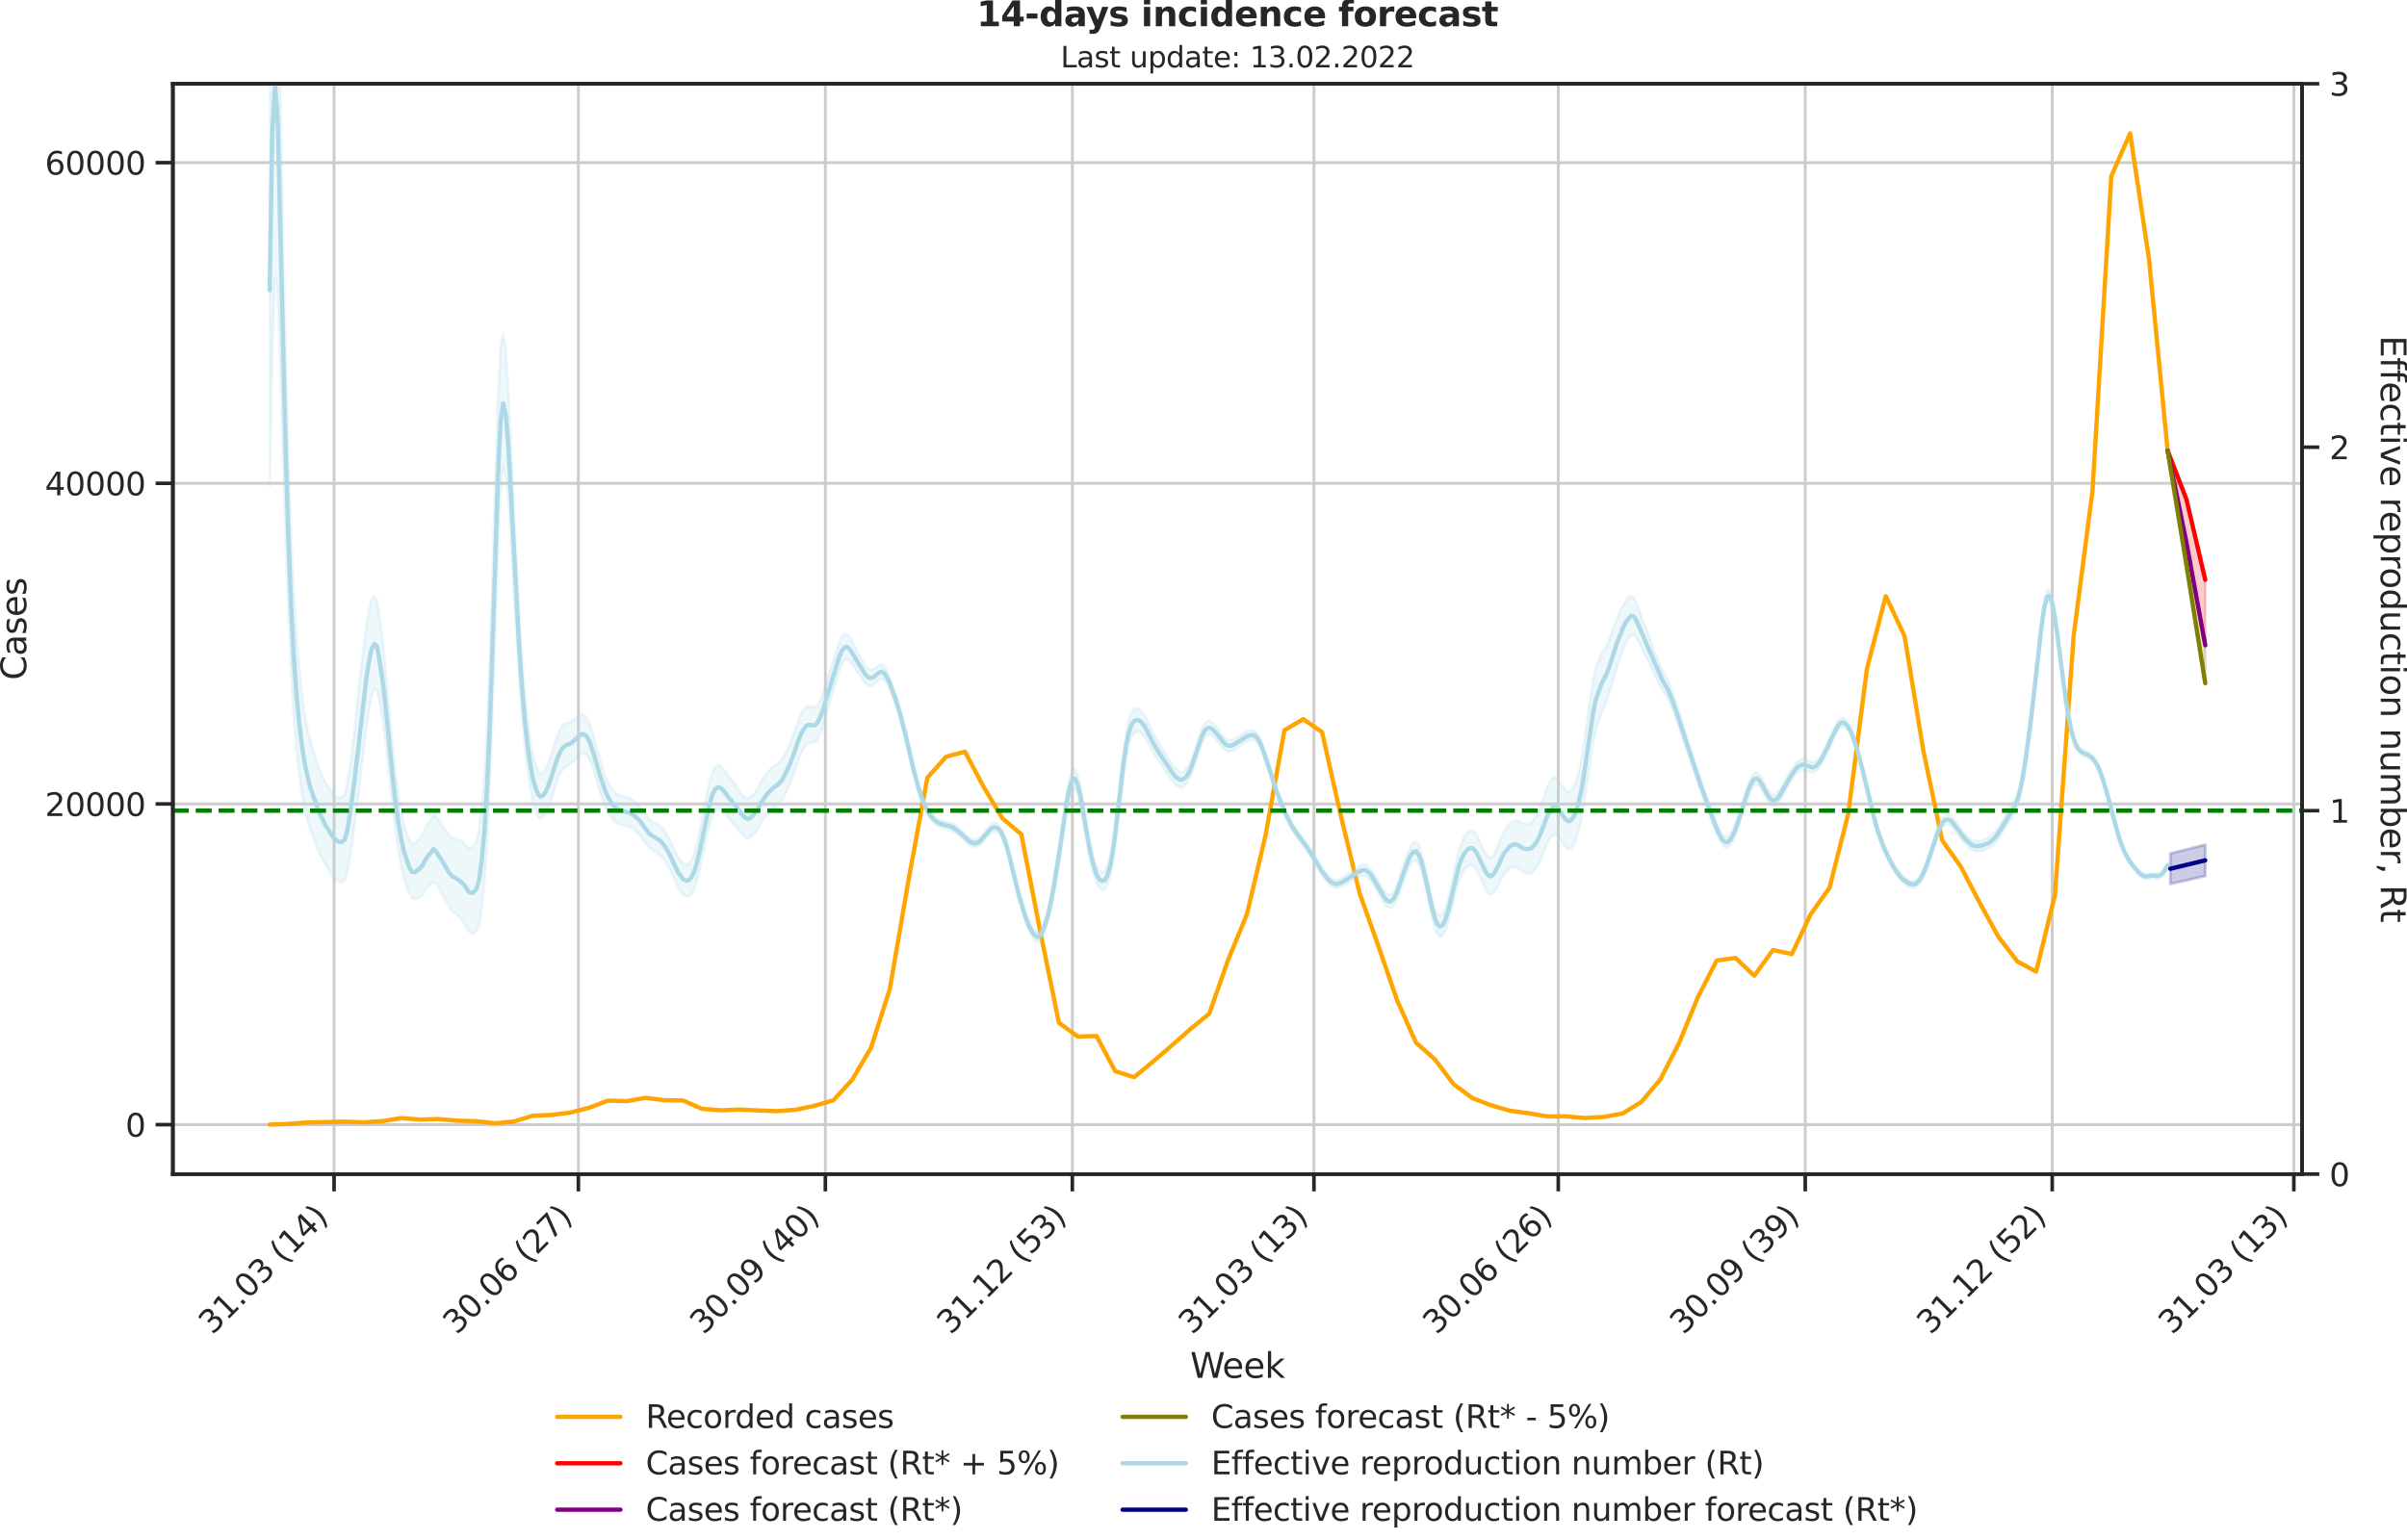 <?xml version="1.0" encoding="utf-8" standalone="no"?>
<!DOCTYPE svg PUBLIC "-//W3C//DTD SVG 1.1//EN"
  "http://www.w3.org/Graphics/SVG/1.1/DTD/svg11.dtd">
<svg xmlns:xlink="http://www.w3.org/1999/xlink" width="836.966pt" height="535.652pt" viewBox="0 0 836.966 535.652" xmlns="http://www.w3.org/2000/svg" version="1.1">
 <defs>
  <style type="text/css">*{stroke-linejoin: round; stroke-linecap: butt}</style>
 </defs>
 <g id="figure_1">
  <g id="patch_1">
   <path d="M -0 535.652 
L 836.966 535.652 
L 836.966 0 
L -0 0 
L -0 535.652 
z
" style="fill: none"/>
  </g>
  <g id="axes_1">
   <g id="patch_2">
    <path d="M 60.108 408.402 
L 800.467 408.402 
L 800.467 29.118 
L 60.108 29.118 
L 60.108 408.402 
z
" style="fill: none"/>
   </g>
   <g id="matplotlib.axis_1">
    <g id="xtick_1">
     <g id="line2d_1">
      <path d="M 116.164 408.402 
L 116.164 29.118 
" clip-path="url(#p184d191c5f)" style="fill: none; stroke: #cccccc; stroke-linecap: round"/>
     </g>
     <g id="line2d_2">
      <defs>
       <path id="mc32865255f" d="M 0 0 
L 0 6 
" style="stroke: #262626; stroke-width: 1.25"/>
      </defs>
      <g>
       <use xlink:href="#mc32865255f" x="116.164" y="408.402" style="fill: #262626; stroke: #262626; stroke-width: 1.25"/>
      </g>
     </g>
     <g id="text_1">
      <!-- 31.03 (14) -->
      <g style="fill: #262626" transform="translate(73.84 464.519)rotate(-45)scale(0.11 -0.11)">
       <defs>
        <path id="DejaVuSans-33" d="M 2597 2516 
Q 3050 2419 3304 2112 
Q 3559 1806 3559 1356 
Q 3559 666 3084 287 
Q 2609 -91 1734 -91 
Q 1441 -91 1130 -33 
Q 819 25 488 141 
L 488 750 
Q 750 597 1062 519 
Q 1375 441 1716 441 
Q 2309 441 2620 675 
Q 2931 909 2931 1356 
Q 2931 1769 2642 2001 
Q 2353 2234 1838 2234 
L 1294 2234 
L 1294 2753 
L 1863 2753 
Q 2328 2753 2575 2939 
Q 2822 3125 2822 3475 
Q 2822 3834 2567 4026 
Q 2313 4219 1838 4219 
Q 1578 4219 1281 4162 
Q 984 4106 628 3988 
L 628 4550 
Q 988 4650 1302 4700 
Q 1616 4750 1894 4750 
Q 2613 4750 3031 4423 
Q 3450 4097 3450 3541 
Q 3450 3153 3228 2886 
Q 3006 2619 2597 2516 
z
" transform="scale(0.016)"/>
        <path id="DejaVuSans-31" d="M 794 531 
L 1825 531 
L 1825 4091 
L 703 3866 
L 703 4441 
L 1819 4666 
L 2450 4666 
L 2450 531 
L 3481 531 
L 3481 0 
L 794 0 
L 794 531 
z
" transform="scale(0.016)"/>
        <path id="DejaVuSans-2e" d="M 684 794 
L 1344 794 
L 1344 0 
L 684 0 
L 684 794 
z
" transform="scale(0.016)"/>
        <path id="DejaVuSans-30" d="M 2034 4250 
Q 1547 4250 1301 3770 
Q 1056 3291 1056 2328 
Q 1056 1369 1301 889 
Q 1547 409 2034 409 
Q 2525 409 2770 889 
Q 3016 1369 3016 2328 
Q 3016 3291 2770 3770 
Q 2525 4250 2034 4250 
z
M 2034 4750 
Q 2819 4750 3233 4129 
Q 3647 3509 3647 2328 
Q 3647 1150 3233 529 
Q 2819 -91 2034 -91 
Q 1250 -91 836 529 
Q 422 1150 422 2328 
Q 422 3509 836 4129 
Q 1250 4750 2034 4750 
z
" transform="scale(0.016)"/>
        <path id="DejaVuSans-20" transform="scale(0.016)"/>
        <path id="DejaVuSans-28" d="M 1984 4856 
Q 1566 4138 1362 3434 
Q 1159 2731 1159 2009 
Q 1159 1288 1364 580 
Q 1569 -128 1984 -844 
L 1484 -844 
Q 1016 -109 783 600 
Q 550 1309 550 2009 
Q 550 2706 781 3412 
Q 1013 4119 1484 4856 
L 1984 4856 
z
" transform="scale(0.016)"/>
        <path id="DejaVuSans-34" d="M 2419 4116 
L 825 1625 
L 2419 1625 
L 2419 4116 
z
M 2253 4666 
L 3047 4666 
L 3047 1625 
L 3713 1625 
L 3713 1100 
L 3047 1100 
L 3047 0 
L 2419 0 
L 2419 1100 
L 313 1100 
L 313 1709 
L 2253 4666 
z
" transform="scale(0.016)"/>
        <path id="DejaVuSans-29" d="M 513 4856 
L 1013 4856 
Q 1481 4119 1714 3412 
Q 1947 2706 1947 2009 
Q 1947 1309 1714 600 
Q 1481 -109 1013 -844 
L 513 -844 
Q 928 -128 1133 580 
Q 1338 1288 1338 2009 
Q 1338 2731 1133 3434 
Q 928 4138 513 4856 
z
" transform="scale(0.016)"/>
       </defs>
       <use xlink:href="#DejaVuSans-33"/>
       <use xlink:href="#DejaVuSans-31" x="63.623"/>
       <use xlink:href="#DejaVuSans-2e" x="127.246"/>
       <use xlink:href="#DejaVuSans-30" x="159.033"/>
       <use xlink:href="#DejaVuSans-33" x="222.656"/>
       <use xlink:href="#DejaVuSans-20" x="286.279"/>
       <use xlink:href="#DejaVuSans-28" x="318.066"/>
       <use xlink:href="#DejaVuSans-31" x="357.08"/>
       <use xlink:href="#DejaVuSans-34" x="420.703"/>
       <use xlink:href="#DejaVuSans-29" x="484.326"/>
      </g>
     </g>
    </g>
    <g id="xtick_2">
     <g id="line2d_3">
      <path d="M 201.113 408.402 
L 201.113 29.118 
" clip-path="url(#p184d191c5f)" style="fill: none; stroke: #cccccc; stroke-linecap: round"/>
     </g>
     <g id="line2d_4">
      <g>
       <use xlink:href="#mc32865255f" x="201.113" y="408.402" style="fill: #262626; stroke: #262626; stroke-width: 1.25"/>
      </g>
     </g>
     <g id="text_2">
      <!-- 30.06 (27) -->
      <g style="fill: #262626" transform="translate(158.789 464.519)rotate(-45)scale(0.11 -0.11)">
       <defs>
        <path id="DejaVuSans-36" d="M 2113 2584 
Q 1688 2584 1439 2293 
Q 1191 2003 1191 1497 
Q 1191 994 1439 701 
Q 1688 409 2113 409 
Q 2538 409 2786 701 
Q 3034 994 3034 1497 
Q 3034 2003 2786 2293 
Q 2538 2584 2113 2584 
z
M 3366 4563 
L 3366 3988 
Q 3128 4100 2886 4159 
Q 2644 4219 2406 4219 
Q 1781 4219 1451 3797 
Q 1122 3375 1075 2522 
Q 1259 2794 1537 2939 
Q 1816 3084 2150 3084 
Q 2853 3084 3261 2657 
Q 3669 2231 3669 1497 
Q 3669 778 3244 343 
Q 2819 -91 2113 -91 
Q 1303 -91 875 529 
Q 447 1150 447 2328 
Q 447 3434 972 4092 
Q 1497 4750 2381 4750 
Q 2619 4750 2861 4703 
Q 3103 4656 3366 4563 
z
" transform="scale(0.016)"/>
        <path id="DejaVuSans-32" d="M 1228 531 
L 3431 531 
L 3431 0 
L 469 0 
L 469 531 
Q 828 903 1448 1529 
Q 2069 2156 2228 2338 
Q 2531 2678 2651 2914 
Q 2772 3150 2772 3378 
Q 2772 3750 2511 3984 
Q 2250 4219 1831 4219 
Q 1534 4219 1204 4116 
Q 875 4013 500 3803 
L 500 4441 
Q 881 4594 1212 4672 
Q 1544 4750 1819 4750 
Q 2544 4750 2975 4387 
Q 3406 4025 3406 3419 
Q 3406 3131 3298 2873 
Q 3191 2616 2906 2266 
Q 2828 2175 2409 1742 
Q 1991 1309 1228 531 
z
" transform="scale(0.016)"/>
        <path id="DejaVuSans-37" d="M 525 4666 
L 3525 4666 
L 3525 4397 
L 1831 0 
L 1172 0 
L 2766 4134 
L 525 4134 
L 525 4666 
z
" transform="scale(0.016)"/>
       </defs>
       <use xlink:href="#DejaVuSans-33"/>
       <use xlink:href="#DejaVuSans-30" x="63.623"/>
       <use xlink:href="#DejaVuSans-2e" x="127.246"/>
       <use xlink:href="#DejaVuSans-30" x="159.033"/>
       <use xlink:href="#DejaVuSans-36" x="222.656"/>
       <use xlink:href="#DejaVuSans-20" x="286.279"/>
       <use xlink:href="#DejaVuSans-28" x="318.066"/>
       <use xlink:href="#DejaVuSans-32" x="357.08"/>
       <use xlink:href="#DejaVuSans-37" x="420.703"/>
       <use xlink:href="#DejaVuSans-29" x="484.326"/>
      </g>
     </g>
    </g>
    <g id="xtick_3">
     <g id="line2d_5">
      <path d="M 286.995 408.402 
L 286.995 29.118 
" clip-path="url(#p184d191c5f)" style="fill: none; stroke: #cccccc; stroke-linecap: round"/>
     </g>
     <g id="line2d_6">
      <g>
       <use xlink:href="#mc32865255f" x="286.995" y="408.402" style="fill: #262626; stroke: #262626; stroke-width: 1.25"/>
      </g>
     </g>
     <g id="text_3">
      <!-- 30.09 (40) -->
      <g style="fill: #262626" transform="translate(244.671 464.519)rotate(-45)scale(0.11 -0.11)">
       <defs>
        <path id="DejaVuSans-39" d="M 703 97 
L 703 672 
Q 941 559 1184 500 
Q 1428 441 1663 441 
Q 2288 441 2617 861 
Q 2947 1281 2994 2138 
Q 2813 1869 2534 1725 
Q 2256 1581 1919 1581 
Q 1219 1581 811 2004 
Q 403 2428 403 3163 
Q 403 3881 828 4315 
Q 1253 4750 1959 4750 
Q 2769 4750 3195 4129 
Q 3622 3509 3622 2328 
Q 3622 1225 3098 567 
Q 2575 -91 1691 -91 
Q 1453 -91 1209 -44 
Q 966 3 703 97 
z
M 1959 2075 
Q 2384 2075 2632 2365 
Q 2881 2656 2881 3163 
Q 2881 3666 2632 3958 
Q 2384 4250 1959 4250 
Q 1534 4250 1286 3958 
Q 1038 3666 1038 3163 
Q 1038 2656 1286 2365 
Q 1534 2075 1959 2075 
z
" transform="scale(0.016)"/>
       </defs>
       <use xlink:href="#DejaVuSans-33"/>
       <use xlink:href="#DejaVuSans-30" x="63.623"/>
       <use xlink:href="#DejaVuSans-2e" x="127.246"/>
       <use xlink:href="#DejaVuSans-30" x="159.033"/>
       <use xlink:href="#DejaVuSans-39" x="222.656"/>
       <use xlink:href="#DejaVuSans-20" x="286.279"/>
       <use xlink:href="#DejaVuSans-28" x="318.066"/>
       <use xlink:href="#DejaVuSans-34" x="357.08"/>
       <use xlink:href="#DejaVuSans-30" x="420.703"/>
       <use xlink:href="#DejaVuSans-29" x="484.326"/>
      </g>
     </g>
    </g>
    <g id="xtick_4">
     <g id="line2d_7">
      <path d="M 372.877 408.402 
L 372.877 29.118 
" clip-path="url(#p184d191c5f)" style="fill: none; stroke: #cccccc; stroke-linecap: round"/>
     </g>
     <g id="line2d_8">
      <g>
       <use xlink:href="#mc32865255f" x="372.877" y="408.402" style="fill: #262626; stroke: #262626; stroke-width: 1.25"/>
      </g>
     </g>
     <g id="text_4">
      <!-- 31.12 (53) -->
      <g style="fill: #262626" transform="translate(330.553 464.519)rotate(-45)scale(0.11 -0.11)">
       <defs>
        <path id="DejaVuSans-35" d="M 691 4666 
L 3169 4666 
L 3169 4134 
L 1269 4134 
L 1269 2991 
Q 1406 3038 1543 3061 
Q 1681 3084 1819 3084 
Q 2600 3084 3056 2656 
Q 3513 2228 3513 1497 
Q 3513 744 3044 326 
Q 2575 -91 1722 -91 
Q 1428 -91 1123 -41 
Q 819 9 494 109 
L 494 744 
Q 775 591 1075 516 
Q 1375 441 1709 441 
Q 2250 441 2565 725 
Q 2881 1009 2881 1497 
Q 2881 1984 2565 2268 
Q 2250 2553 1709 2553 
Q 1456 2553 1204 2497 
Q 953 2441 691 2322 
L 691 4666 
z
" transform="scale(0.016)"/>
       </defs>
       <use xlink:href="#DejaVuSans-33"/>
       <use xlink:href="#DejaVuSans-31" x="63.623"/>
       <use xlink:href="#DejaVuSans-2e" x="127.246"/>
       <use xlink:href="#DejaVuSans-31" x="159.033"/>
       <use xlink:href="#DejaVuSans-32" x="222.656"/>
       <use xlink:href="#DejaVuSans-20" x="286.279"/>
       <use xlink:href="#DejaVuSans-28" x="318.066"/>
       <use xlink:href="#DejaVuSans-35" x="357.08"/>
       <use xlink:href="#DejaVuSans-33" x="420.703"/>
       <use xlink:href="#DejaVuSans-29" x="484.326"/>
      </g>
     </g>
    </g>
    <g id="xtick_5">
     <g id="line2d_9">
      <path d="M 456.892 408.402 
L 456.892 29.118 
" clip-path="url(#p184d191c5f)" style="fill: none; stroke: #cccccc; stroke-linecap: round"/>
     </g>
     <g id="line2d_10">
      <g>
       <use xlink:href="#mc32865255f" x="456.892" y="408.402" style="fill: #262626; stroke: #262626; stroke-width: 1.25"/>
      </g>
     </g>
     <g id="text_5">
      <!-- 31.03 (13) -->
      <g style="fill: #262626" transform="translate(414.568 464.519)rotate(-45)scale(0.11 -0.11)">
       <use xlink:href="#DejaVuSans-33"/>
       <use xlink:href="#DejaVuSans-31" x="63.623"/>
       <use xlink:href="#DejaVuSans-2e" x="127.246"/>
       <use xlink:href="#DejaVuSans-30" x="159.033"/>
       <use xlink:href="#DejaVuSans-33" x="222.656"/>
       <use xlink:href="#DejaVuSans-20" x="286.279"/>
       <use xlink:href="#DejaVuSans-28" x="318.066"/>
       <use xlink:href="#DejaVuSans-31" x="357.08"/>
       <use xlink:href="#DejaVuSans-33" x="420.703"/>
       <use xlink:href="#DejaVuSans-29" x="484.326"/>
      </g>
     </g>
    </g>
    <g id="xtick_6">
     <g id="line2d_11">
      <path d="M 541.841 408.402 
L 541.841 29.118 
" clip-path="url(#p184d191c5f)" style="fill: none; stroke: #cccccc; stroke-linecap: round"/>
     </g>
     <g id="line2d_12">
      <g>
       <use xlink:href="#mc32865255f" x="541.841" y="408.402" style="fill: #262626; stroke: #262626; stroke-width: 1.25"/>
      </g>
     </g>
     <g id="text_6">
      <!-- 30.06 (26) -->
      <g style="fill: #262626" transform="translate(499.517 464.519)rotate(-45)scale(0.11 -0.11)">
       <use xlink:href="#DejaVuSans-33"/>
       <use xlink:href="#DejaVuSans-30" x="63.623"/>
       <use xlink:href="#DejaVuSans-2e" x="127.246"/>
       <use xlink:href="#DejaVuSans-30" x="159.033"/>
       <use xlink:href="#DejaVuSans-36" x="222.656"/>
       <use xlink:href="#DejaVuSans-20" x="286.279"/>
       <use xlink:href="#DejaVuSans-28" x="318.066"/>
       <use xlink:href="#DejaVuSans-32" x="357.08"/>
       <use xlink:href="#DejaVuSans-36" x="420.703"/>
       <use xlink:href="#DejaVuSans-29" x="484.326"/>
      </g>
     </g>
    </g>
    <g id="xtick_7">
     <g id="line2d_13">
      <path d="M 627.723 408.402 
L 627.723 29.118 
" clip-path="url(#p184d191c5f)" style="fill: none; stroke: #cccccc; stroke-linecap: round"/>
     </g>
     <g id="line2d_14">
      <g>
       <use xlink:href="#mc32865255f" x="627.723" y="408.402" style="fill: #262626; stroke: #262626; stroke-width: 1.25"/>
      </g>
     </g>
     <g id="text_7">
      <!-- 30.09 (39) -->
      <g style="fill: #262626" transform="translate(585.399 464.519)rotate(-45)scale(0.11 -0.11)">
       <use xlink:href="#DejaVuSans-33"/>
       <use xlink:href="#DejaVuSans-30" x="63.623"/>
       <use xlink:href="#DejaVuSans-2e" x="127.246"/>
       <use xlink:href="#DejaVuSans-30" x="159.033"/>
       <use xlink:href="#DejaVuSans-39" x="222.656"/>
       <use xlink:href="#DejaVuSans-20" x="286.279"/>
       <use xlink:href="#DejaVuSans-28" x="318.066"/>
       <use xlink:href="#DejaVuSans-33" x="357.08"/>
       <use xlink:href="#DejaVuSans-39" x="420.703"/>
       <use xlink:href="#DejaVuSans-29" x="484.326"/>
      </g>
     </g>
    </g>
    <g id="xtick_8">
     <g id="line2d_15">
      <path d="M 713.605 408.402 
L 713.605 29.118 
" clip-path="url(#p184d191c5f)" style="fill: none; stroke: #cccccc; stroke-linecap: round"/>
     </g>
     <g id="line2d_16">
      <g>
       <use xlink:href="#mc32865255f" x="713.605" y="408.402" style="fill: #262626; stroke: #262626; stroke-width: 1.25"/>
      </g>
     </g>
     <g id="text_8">
      <!-- 31.12 (52) -->
      <g style="fill: #262626" transform="translate(671.281 464.519)rotate(-45)scale(0.11 -0.11)">
       <use xlink:href="#DejaVuSans-33"/>
       <use xlink:href="#DejaVuSans-31" x="63.623"/>
       <use xlink:href="#DejaVuSans-2e" x="127.246"/>
       <use xlink:href="#DejaVuSans-31" x="159.033"/>
       <use xlink:href="#DejaVuSans-32" x="222.656"/>
       <use xlink:href="#DejaVuSans-20" x="286.279"/>
       <use xlink:href="#DejaVuSans-28" x="318.066"/>
       <use xlink:href="#DejaVuSans-35" x="357.08"/>
       <use xlink:href="#DejaVuSans-32" x="420.703"/>
       <use xlink:href="#DejaVuSans-29" x="484.326"/>
      </g>
     </g>
    </g>
    <g id="xtick_9">
     <g id="line2d_17">
      <path d="M 797.62 408.402 
L 797.62 29.118 
" clip-path="url(#p184d191c5f)" style="fill: none; stroke: #cccccc; stroke-linecap: round"/>
     </g>
     <g id="line2d_18">
      <g>
       <use xlink:href="#mc32865255f" x="797.62" y="408.402" style="fill: #262626; stroke: #262626; stroke-width: 1.25"/>
      </g>
     </g>
     <g id="text_9">
      <!-- 31.03 (13) -->
      <g style="fill: #262626" transform="translate(755.296 464.519)rotate(-45)scale(0.11 -0.11)">
       <use xlink:href="#DejaVuSans-33"/>
       <use xlink:href="#DejaVuSans-31" x="63.623"/>
       <use xlink:href="#DejaVuSans-2e" x="127.246"/>
       <use xlink:href="#DejaVuSans-30" x="159.033"/>
       <use xlink:href="#DejaVuSans-33" x="222.656"/>
       <use xlink:href="#DejaVuSans-20" x="286.279"/>
       <use xlink:href="#DejaVuSans-28" x="318.066"/>
       <use xlink:href="#DejaVuSans-31" x="357.08"/>
       <use xlink:href="#DejaVuSans-33" x="420.703"/>
       <use xlink:href="#DejaVuSans-29" x="484.326"/>
      </g>
     </g>
    </g>
    <g id="text_10">
     <!-- Week -->
     <g style="fill: #262626" transform="translate(413.849 479.255)scale(0.12 -0.12)">
      <defs>
       <path id="DejaVuSans-57" d="M 213 4666 
L 850 4666 
L 1831 722 
L 2809 4666 
L 3519 4666 
L 4500 722 
L 5478 4666 
L 6119 4666 
L 4947 0 
L 4153 0 
L 3169 4050 
L 2175 0 
L 1381 0 
L 213 4666 
z
" transform="scale(0.016)"/>
       <path id="DejaVuSans-65" d="M 3597 1894 
L 3597 1613 
L 953 1613 
Q 991 1019 1311 708 
Q 1631 397 2203 397 
Q 2534 397 2845 478 
Q 3156 559 3463 722 
L 3463 178 
Q 3153 47 2828 -22 
Q 2503 -91 2169 -91 
Q 1331 -91 842 396 
Q 353 884 353 1716 
Q 353 2575 817 3079 
Q 1281 3584 2069 3584 
Q 2775 3584 3186 3129 
Q 3597 2675 3597 1894 
z
M 3022 2063 
Q 3016 2534 2758 2815 
Q 2500 3097 2075 3097 
Q 1594 3097 1305 2825 
Q 1016 2553 972 2059 
L 3022 2063 
z
" transform="scale(0.016)"/>
       <path id="DejaVuSans-6b" d="M 581 4863 
L 1159 4863 
L 1159 1991 
L 2875 3500 
L 3609 3500 
L 1753 1863 
L 3688 0 
L 2938 0 
L 1159 1709 
L 1159 0 
L 581 0 
L 581 4863 
z
" transform="scale(0.016)"/>
      </defs>
      <use xlink:href="#DejaVuSans-57"/>
      <use xlink:href="#DejaVuSans-65" x="93.002"/>
      <use xlink:href="#DejaVuSans-65" x="154.525"/>
      <use xlink:href="#DejaVuSans-6b" x="216.049"/>
     </g>
    </g>
   </g>
   <g id="matplotlib.axis_2">
    <g id="ytick_1">
     <g id="line2d_19">
      <path d="M 60.108 391.184 
L 800.467 391.184 
" clip-path="url(#p184d191c5f)" style="fill: none; stroke: #cccccc; stroke-linecap: round"/>
     </g>
     <g id="line2d_20">
      <defs>
       <path id="mf91ae600e5" d="M 0 0 
L -6 0 
" style="stroke: #262626; stroke-width: 1.25"/>
      </defs>
      <g>
       <use xlink:href="#mf91ae600e5" x="60.108" y="391.184" style="fill: #262626; stroke: #262626; stroke-width: 1.25"/>
      </g>
     </g>
     <g id="text_11">
      <!-- 0 -->
      <g style="fill: #262626" transform="translate(43.609 395.363)scale(0.11 -0.11)">
       <use xlink:href="#DejaVuSans-30"/>
      </g>
     </g>
    </g>
    <g id="ytick_2">
     <g id="line2d_21">
      <path d="M 60.108 279.646 
L 800.467 279.646 
" clip-path="url(#p184d191c5f)" style="fill: none; stroke: #cccccc; stroke-linecap: round"/>
     </g>
     <g id="line2d_22">
      <g>
       <use xlink:href="#mf91ae600e5" x="60.108" y="279.646" style="fill: #262626; stroke: #262626; stroke-width: 1.25"/>
      </g>
     </g>
     <g id="text_12">
      <!-- 20000 -->
      <g style="fill: #262626" transform="translate(15.614 283.825)scale(0.11 -0.11)">
       <use xlink:href="#DejaVuSans-32"/>
       <use xlink:href="#DejaVuSans-30" x="63.623"/>
       <use xlink:href="#DejaVuSans-30" x="127.246"/>
       <use xlink:href="#DejaVuSans-30" x="190.869"/>
       <use xlink:href="#DejaVuSans-30" x="254.492"/>
      </g>
     </g>
    </g>
    <g id="ytick_3">
     <g id="line2d_23">
      <path d="M 60.108 168.108 
L 800.467 168.108 
" clip-path="url(#p184d191c5f)" style="fill: none; stroke: #cccccc; stroke-linecap: round"/>
     </g>
     <g id="line2d_24">
      <g>
       <use xlink:href="#mf91ae600e5" x="60.108" y="168.108" style="fill: #262626; stroke: #262626; stroke-width: 1.25"/>
      </g>
     </g>
     <g id="text_13">
      <!-- 40000 -->
      <g style="fill: #262626" transform="translate(15.614 172.287)scale(0.11 -0.11)">
       <use xlink:href="#DejaVuSans-34"/>
       <use xlink:href="#DejaVuSans-30" x="63.623"/>
       <use xlink:href="#DejaVuSans-30" x="127.246"/>
       <use xlink:href="#DejaVuSans-30" x="190.869"/>
       <use xlink:href="#DejaVuSans-30" x="254.492"/>
      </g>
     </g>
    </g>
    <g id="ytick_4">
     <g id="line2d_25">
      <path d="M 60.108 56.57 
L 800.467 56.57 
" clip-path="url(#p184d191c5f)" style="fill: none; stroke: #cccccc; stroke-linecap: round"/>
     </g>
     <g id="line2d_26">
      <g>
       <use xlink:href="#mf91ae600e5" x="60.108" y="56.57" style="fill: #262626; stroke: #262626; stroke-width: 1.25"/>
      </g>
     </g>
     <g id="text_14">
      <!-- 60000 -->
      <g style="fill: #262626" transform="translate(15.614 60.749)scale(0.11 -0.11)">
       <use xlink:href="#DejaVuSans-36"/>
       <use xlink:href="#DejaVuSans-30" x="63.623"/>
       <use xlink:href="#DejaVuSans-30" x="127.246"/>
       <use xlink:href="#DejaVuSans-30" x="190.869"/>
       <use xlink:href="#DejaVuSans-30" x="254.492"/>
      </g>
     </g>
    </g>
    <g id="text_15">
     <!-- Cases -->
     <g style="fill: #262626" transform="translate(9.118 236.57)rotate(-90)scale(0.12 -0.12)">
      <defs>
       <path id="DejaVuSans-43" d="M 4122 4306 
L 4122 3641 
Q 3803 3938 3442 4084 
Q 3081 4231 2675 4231 
Q 1875 4231 1450 3742 
Q 1025 3253 1025 2328 
Q 1025 1406 1450 917 
Q 1875 428 2675 428 
Q 3081 428 3442 575 
Q 3803 722 4122 1019 
L 4122 359 
Q 3791 134 3420 21 
Q 3050 -91 2638 -91 
Q 1578 -91 968 557 
Q 359 1206 359 2328 
Q 359 3453 968 4101 
Q 1578 4750 2638 4750 
Q 3056 4750 3426 4639 
Q 3797 4528 4122 4306 
z
" transform="scale(0.016)"/>
       <path id="DejaVuSans-61" d="M 2194 1759 
Q 1497 1759 1228 1600 
Q 959 1441 959 1056 
Q 959 750 1161 570 
Q 1363 391 1709 391 
Q 2188 391 2477 730 
Q 2766 1069 2766 1631 
L 2766 1759 
L 2194 1759 
z
M 3341 1997 
L 3341 0 
L 2766 0 
L 2766 531 
Q 2569 213 2275 61 
Q 1981 -91 1556 -91 
Q 1019 -91 701 211 
Q 384 513 384 1019 
Q 384 1609 779 1909 
Q 1175 2209 1959 2209 
L 2766 2209 
L 2766 2266 
Q 2766 2663 2505 2880 
Q 2244 3097 1772 3097 
Q 1472 3097 1187 3025 
Q 903 2953 641 2809 
L 641 3341 
Q 956 3463 1253 3523 
Q 1550 3584 1831 3584 
Q 2591 3584 2966 3190 
Q 3341 2797 3341 1997 
z
" transform="scale(0.016)"/>
       <path id="DejaVuSans-73" d="M 2834 3397 
L 2834 2853 
Q 2591 2978 2328 3040 
Q 2066 3103 1784 3103 
Q 1356 3103 1142 2972 
Q 928 2841 928 2578 
Q 928 2378 1081 2264 
Q 1234 2150 1697 2047 
L 1894 2003 
Q 2506 1872 2764 1633 
Q 3022 1394 3022 966 
Q 3022 478 2636 193 
Q 2250 -91 1575 -91 
Q 1294 -91 989 -36 
Q 684 19 347 128 
L 347 722 
Q 666 556 975 473 
Q 1284 391 1588 391 
Q 1994 391 2212 530 
Q 2431 669 2431 922 
Q 2431 1156 2273 1281 
Q 2116 1406 1581 1522 
L 1381 1569 
Q 847 1681 609 1914 
Q 372 2147 372 2553 
Q 372 3047 722 3315 
Q 1072 3584 1716 3584 
Q 2034 3584 2315 3537 
Q 2597 3491 2834 3397 
z
" transform="scale(0.016)"/>
      </defs>
      <use xlink:href="#DejaVuSans-43"/>
      <use xlink:href="#DejaVuSans-61" x="69.824"/>
      <use xlink:href="#DejaVuSans-73" x="131.104"/>
      <use xlink:href="#DejaVuSans-65" x="183.203"/>
      <use xlink:href="#DejaVuSans-73" x="244.727"/>
     </g>
    </g>
   </g>
   <g id="PolyCollection_1">
    <defs>
     <path id="mfe2ec2f5df" d="M 753.746 -378.865 
L 753.746 -378.865 
L 760.28 -361.933 
L 766.815 -333.982 
L 766.815 -311.206 
L 766.815 -311.206 
L 760.28 -346.926 
L 753.746 -378.865 
z
" style="stroke: #ff0000; stroke-opacity: 0.2"/>
    </defs>
    <g clip-path="url(#p184d191c5f)">
     <use xlink:href="#mfe2ec2f5df" x="0" y="535.652" style="fill: #ff0000; fill-opacity: 0.2; stroke: #ff0000; stroke-opacity: 0.2"/>
    </g>
   </g>
   <g id="PolyCollection_2">
    <defs>
     <path id="mf00934dd4d" d="M 753.746 -378.865 
L 753.746 -378.865 
L 760.28 -346.926 
L 766.815 -311.206 
L 766.815 -298.022 
L 766.815 -298.022 
L 760.28 -339.074 
L 753.746 -378.865 
z
" style="stroke: #808000; stroke-opacity: 0.2"/>
    </defs>
    <g clip-path="url(#p184d191c5f)">
     <use xlink:href="#mf00934dd4d" x="0" y="535.652" style="fill: #808000; fill-opacity: 0.2; stroke: #808000; stroke-opacity: 0.2"/>
    </g>
   </g>
   <g id="line2d_27">
    <path d="M 93.76 391.162 
L 100.295 390.922 
L 106.829 390.426 
L 113.364 390.298 
L 119.898 390.153 
L 126.433 390.381 
L 132.967 389.963 
L 139.502 388.92 
L 146.036 389.411 
L 152.571 389.249 
L 159.105 389.812 
L 165.64 389.98 
L 172.174 390.705 
L 178.709 390.08 
L 185.243 388.089 
L 191.778 387.805 
L 198.312 386.985 
L 204.847 385.317 
L 211.381 382.83 
L 217.916 383.025 
L 224.45 381.849 
L 230.985 382.685 
L 237.519 382.78 
L 244.054 385.663 
L 250.588 386.198 
L 257.123 385.959 
L 263.657 386.243 
L 270.192 386.494 
L 276.727 386.009 
L 283.261 384.615 
L 289.796 382.702 
L 296.33 375.563 
L 302.865 364.476 
L 309.399 344.037 
L 315.934 305.958 
L 322.468 270.494 
L 329.003 263.194 
L 335.537 261.454 
L 342.072 273.79 
L 348.606 284.682 
L 355.141 290.198 
L 361.675 323.832 
L 368.21 355.743 
L 374.744 360.534 
L 381.279 360.366 
L 387.813 372.613 
L 394.348 374.677 
L 400.882 369.312 
L 407.417 363.668 
L 413.951 357.924 
L 420.486 352.575 
L 427.02 333.926 
L 433.555 318.099 
L 440.089 290.426 
L 446.624 253.981 
L 453.158 250.144 
L 459.693 254.611 
L 466.227 283.706 
L 472.762 310.698 
L 479.296 329.074 
L 485.831 347.986 
L 492.365 362.658 
L 498.9 368.43 
L 505.434 377.108 
L 511.969 381.949 
L 518.503 384.464 
L 525.038 386.343 
L 531.572 387.219 
L 538.107 388.34 
L 544.641 388.29 
L 551.176 388.887 
L 557.71 388.485 
L 564.245 387.286 
L 570.779 383.237 
L 577.314 375.463 
L 583.848 362.803 
L 590.383 346.853 
L 596.918 334.093 
L 603.452 333.201 
L 609.987 339.375 
L 616.521 330.435 
L 623.056 331.863 
L 629.59 318.037 
L 636.125 308.869 
L 642.659 283.115 
L 649.194 232.499 
L 655.728 207.358 
L 662.263 221.25 
L 668.797 261.17 
L 675.332 292.272 
L 681.866 301.547 
L 688.401 314.078 
L 694.935 325.923 
L 701.47 334.406 
L 708.004 337.953 
L 714.539 311.423 
L 721.073 220.994 
L 727.608 170.74 
L 734.142 61.299 
L 740.677 46.358 
L 747.211 89.791 
L 753.746 156.787 
" clip-path="url(#p184d191c5f)" style="fill: none; stroke: #ffa500; stroke-width: 1.5; stroke-linecap: round"/>
   </g>
   <g id="line2d_28">
    <path d="M 753.746 156.787 
L 760.28 173.718 
L 766.815 201.67 
" clip-path="url(#p184d191c5f)" style="fill: none; stroke: #ff0000; stroke-width: 1.5; stroke-linecap: round"/>
   </g>
   <g id="line2d_29">
    <path d="M 753.746 156.787 
L 760.28 188.726 
L 766.815 224.446 
" clip-path="url(#p184d191c5f)" style="fill: none; stroke: #800080; stroke-width: 1.5; stroke-linecap: round"/>
   </g>
   <g id="line2d_30">
    <path d="M 753.746 156.787 
L 760.28 196.578 
L 766.815 237.63 
" clip-path="url(#p184d191c5f)" style="fill: none; stroke: #808000; stroke-width: 1.5; stroke-linecap: round"/>
   </g>
   <g id="patch_3">
    <path d="M 60.108 408.402 
L 60.108 29.118 
" style="fill: none; stroke: #262626; stroke-width: 1.25; stroke-linejoin: miter; stroke-linecap: square"/>
   </g>
   <g id="patch_4">
    <path d="M 800.467 408.402 
L 800.467 29.118 
" style="fill: none; stroke: #262626; stroke-width: 1.25; stroke-linejoin: miter; stroke-linecap: square"/>
   </g>
   <g id="patch_5">
    <path d="M 60.108 408.402 
L 800.467 408.402 
" style="fill: none; stroke: #262626; stroke-width: 1.25; stroke-linejoin: miter; stroke-linecap: square"/>
   </g>
   <g id="patch_6">
    <path d="M 60.108 29.118 
L 800.467 29.118 
" style="fill: none; stroke: #262626; stroke-width: 1.25; stroke-linejoin: miter; stroke-linecap: square"/>
   </g>
   <g id="text_16">
    <!-- Last update: 13.02.2022 -->
    <g style="fill: #262626" transform="translate(368.789 23.429)scale(0.1 -0.1)">
     <defs>
      <path id="DejaVuSans-4c" d="M 628 4666 
L 1259 4666 
L 1259 531 
L 3531 531 
L 3531 0 
L 628 0 
L 628 4666 
z
" transform="scale(0.016)"/>
      <path id="DejaVuSans-74" d="M 1172 4494 
L 1172 3500 
L 2356 3500 
L 2356 3053 
L 1172 3053 
L 1172 1153 
Q 1172 725 1289 603 
Q 1406 481 1766 481 
L 2356 481 
L 2356 0 
L 1766 0 
Q 1100 0 847 248 
Q 594 497 594 1153 
L 594 3053 
L 172 3053 
L 172 3500 
L 594 3500 
L 594 4494 
L 1172 4494 
z
" transform="scale(0.016)"/>
      <path id="DejaVuSans-75" d="M 544 1381 
L 544 3500 
L 1119 3500 
L 1119 1403 
Q 1119 906 1312 657 
Q 1506 409 1894 409 
Q 2359 409 2629 706 
Q 2900 1003 2900 1516 
L 2900 3500 
L 3475 3500 
L 3475 0 
L 2900 0 
L 2900 538 
Q 2691 219 2414 64 
Q 2138 -91 1772 -91 
Q 1169 -91 856 284 
Q 544 659 544 1381 
z
M 1991 3584 
L 1991 3584 
z
" transform="scale(0.016)"/>
      <path id="DejaVuSans-70" d="M 1159 525 
L 1159 -1331 
L 581 -1331 
L 581 3500 
L 1159 3500 
L 1159 2969 
Q 1341 3281 1617 3432 
Q 1894 3584 2278 3584 
Q 2916 3584 3314 3078 
Q 3713 2572 3713 1747 
Q 3713 922 3314 415 
Q 2916 -91 2278 -91 
Q 1894 -91 1617 61 
Q 1341 213 1159 525 
z
M 3116 1747 
Q 3116 2381 2855 2742 
Q 2594 3103 2138 3103 
Q 1681 3103 1420 2742 
Q 1159 2381 1159 1747 
Q 1159 1113 1420 752 
Q 1681 391 2138 391 
Q 2594 391 2855 752 
Q 3116 1113 3116 1747 
z
" transform="scale(0.016)"/>
      <path id="DejaVuSans-64" d="M 2906 2969 
L 2906 4863 
L 3481 4863 
L 3481 0 
L 2906 0 
L 2906 525 
Q 2725 213 2448 61 
Q 2172 -91 1784 -91 
Q 1150 -91 751 415 
Q 353 922 353 1747 
Q 353 2572 751 3078 
Q 1150 3584 1784 3584 
Q 2172 3584 2448 3432 
Q 2725 3281 2906 2969 
z
M 947 1747 
Q 947 1113 1208 752 
Q 1469 391 1925 391 
Q 2381 391 2643 752 
Q 2906 1113 2906 1747 
Q 2906 2381 2643 2742 
Q 2381 3103 1925 3103 
Q 1469 3103 1208 2742 
Q 947 2381 947 1747 
z
" transform="scale(0.016)"/>
      <path id="DejaVuSans-3a" d="M 750 794 
L 1409 794 
L 1409 0 
L 750 0 
L 750 794 
z
M 750 3309 
L 1409 3309 
L 1409 2516 
L 750 2516 
L 750 3309 
z
" transform="scale(0.016)"/>
     </defs>
     <use xlink:href="#DejaVuSans-4c"/>
     <use xlink:href="#DejaVuSans-61" x="55.713"/>
     <use xlink:href="#DejaVuSans-73" x="116.992"/>
     <use xlink:href="#DejaVuSans-74" x="169.092"/>
     <use xlink:href="#DejaVuSans-20" x="208.301"/>
     <use xlink:href="#DejaVuSans-75" x="240.088"/>
     <use xlink:href="#DejaVuSans-70" x="303.467"/>
     <use xlink:href="#DejaVuSans-64" x="366.943"/>
     <use xlink:href="#DejaVuSans-61" x="430.42"/>
     <use xlink:href="#DejaVuSans-74" x="491.699"/>
     <use xlink:href="#DejaVuSans-65" x="530.908"/>
     <use xlink:href="#DejaVuSans-3a" x="592.432"/>
     <use xlink:href="#DejaVuSans-20" x="626.123"/>
     <use xlink:href="#DejaVuSans-31" x="657.91"/>
     <use xlink:href="#DejaVuSans-33" x="721.533"/>
     <use xlink:href="#DejaVuSans-2e" x="785.156"/>
     <use xlink:href="#DejaVuSans-30" x="816.943"/>
     <use xlink:href="#DejaVuSans-32" x="880.566"/>
     <use xlink:href="#DejaVuSans-2e" x="944.189"/>
     <use xlink:href="#DejaVuSans-32" x="975.977"/>
     <use xlink:href="#DejaVuSans-30" x="1039.6"/>
     <use xlink:href="#DejaVuSans-32" x="1103.223"/>
     <use xlink:href="#DejaVuSans-32" x="1166.846"/>
    </g>
   </g>
   <g id="text_17">
    <!-- 14-days incidence forecast -->
    <g style="fill: #262626" transform="translate(339.623 9.118)scale(0.12 -0.12)">
     <defs>
      <path id="DejaVuSans-Bold-31" d="M 750 831 
L 1813 831 
L 1813 3847 
L 722 3622 
L 722 4441 
L 1806 4666 
L 2950 4666 
L 2950 831 
L 4013 831 
L 4013 0 
L 750 0 
L 750 831 
z
" transform="scale(0.016)"/>
      <path id="DejaVuSans-Bold-34" d="M 2356 3675 
L 1038 1722 
L 2356 1722 
L 2356 3675 
z
M 2156 4666 
L 3494 4666 
L 3494 1722 
L 4159 1722 
L 4159 850 
L 3494 850 
L 3494 0 
L 2356 0 
L 2356 850 
L 288 850 
L 288 1881 
L 2156 4666 
z
" transform="scale(0.016)"/>
      <path id="DejaVuSans-Bold-2d" d="M 347 2297 
L 2309 2297 
L 2309 1388 
L 347 1388 
L 347 2297 
z
" transform="scale(0.016)"/>
      <path id="DejaVuSans-Bold-64" d="M 2919 2988 
L 2919 4863 
L 4044 4863 
L 4044 0 
L 2919 0 
L 2919 506 
Q 2688 197 2409 53 
Q 2131 -91 1766 -91 
Q 1119 -91 703 423 
Q 288 938 288 1747 
Q 288 2556 703 3070 
Q 1119 3584 1766 3584 
Q 2128 3584 2408 3439 
Q 2688 3294 2919 2988 
z
M 2181 722 
Q 2541 722 2730 984 
Q 2919 1247 2919 1747 
Q 2919 2247 2730 2509 
Q 2541 2772 2181 2772 
Q 1825 2772 1636 2509 
Q 1447 2247 1447 1747 
Q 1447 1247 1636 984 
Q 1825 722 2181 722 
z
" transform="scale(0.016)"/>
      <path id="DejaVuSans-Bold-61" d="M 2106 1575 
Q 1756 1575 1579 1456 
Q 1403 1338 1403 1106 
Q 1403 894 1545 773 
Q 1688 653 1941 653 
Q 2256 653 2472 879 
Q 2688 1106 2688 1447 
L 2688 1575 
L 2106 1575 
z
M 3816 1997 
L 3816 0 
L 2688 0 
L 2688 519 
Q 2463 200 2181 54 
Q 1900 -91 1497 -91 
Q 953 -91 614 226 
Q 275 544 275 1050 
Q 275 1666 698 1953 
Q 1122 2241 2028 2241 
L 2688 2241 
L 2688 2328 
Q 2688 2594 2478 2717 
Q 2269 2841 1825 2841 
Q 1466 2841 1156 2769 
Q 847 2697 581 2553 
L 581 3406 
Q 941 3494 1303 3539 
Q 1666 3584 2028 3584 
Q 2975 3584 3395 3211 
Q 3816 2838 3816 1997 
z
" transform="scale(0.016)"/>
      <path id="DejaVuSans-Bold-79" d="M 78 3500 
L 1197 3500 
L 2138 1125 
L 2938 3500 
L 4056 3500 
L 2584 -331 
Q 2363 -916 2067 -1148 
Q 1772 -1381 1288 -1381 
L 641 -1381 
L 641 -647 
L 991 -647 
Q 1275 -647 1404 -556 
Q 1534 -466 1606 -231 
L 1638 -134 
L 78 3500 
z
" transform="scale(0.016)"/>
      <path id="DejaVuSans-Bold-73" d="M 3272 3391 
L 3272 2541 
Q 2913 2691 2578 2766 
Q 2244 2841 1947 2841 
Q 1628 2841 1473 2761 
Q 1319 2681 1319 2516 
Q 1319 2381 1436 2309 
Q 1553 2238 1856 2203 
L 2053 2175 
Q 2913 2066 3209 1816 
Q 3506 1566 3506 1031 
Q 3506 472 3093 190 
Q 2681 -91 1863 -91 
Q 1516 -91 1145 -36 
Q 775 19 384 128 
L 384 978 
Q 719 816 1070 734 
Q 1422 653 1784 653 
Q 2113 653 2278 743 
Q 2444 834 2444 1013 
Q 2444 1163 2330 1236 
Q 2216 1309 1875 1350 
L 1678 1375 
Q 931 1469 631 1722 
Q 331 1975 331 2491 
Q 331 3047 712 3315 
Q 1094 3584 1881 3584 
Q 2191 3584 2531 3537 
Q 2872 3491 3272 3391 
z
" transform="scale(0.016)"/>
      <path id="DejaVuSans-Bold-20" transform="scale(0.016)"/>
      <path id="DejaVuSans-Bold-69" d="M 538 3500 
L 1656 3500 
L 1656 0 
L 538 0 
L 538 3500 
z
M 538 4863 
L 1656 4863 
L 1656 3950 
L 538 3950 
L 538 4863 
z
" transform="scale(0.016)"/>
      <path id="DejaVuSans-Bold-6e" d="M 4056 2131 
L 4056 0 
L 2931 0 
L 2931 347 
L 2931 1631 
Q 2931 2084 2911 2256 
Q 2891 2428 2841 2509 
Q 2775 2619 2662 2680 
Q 2550 2741 2406 2741 
Q 2056 2741 1856 2470 
Q 1656 2200 1656 1722 
L 1656 0 
L 538 0 
L 538 3500 
L 1656 3500 
L 1656 2988 
Q 1909 3294 2193 3439 
Q 2478 3584 2822 3584 
Q 3428 3584 3742 3212 
Q 4056 2841 4056 2131 
z
" transform="scale(0.016)"/>
      <path id="DejaVuSans-Bold-63" d="M 3366 3391 
L 3366 2478 
Q 3138 2634 2908 2709 
Q 2678 2784 2431 2784 
Q 1963 2784 1702 2511 
Q 1441 2238 1441 1747 
Q 1441 1256 1702 982 
Q 1963 709 2431 709 
Q 2694 709 2930 787 
Q 3166 866 3366 1019 
L 3366 103 
Q 3103 6 2833 -42 
Q 2563 -91 2291 -91 
Q 1344 -91 809 395 
Q 275 881 275 1747 
Q 275 2613 809 3098 
Q 1344 3584 2291 3584 
Q 2566 3584 2833 3536 
Q 3100 3488 3366 3391 
z
" transform="scale(0.016)"/>
      <path id="DejaVuSans-Bold-65" d="M 4031 1759 
L 4031 1441 
L 1416 1441 
Q 1456 1047 1700 850 
Q 1944 653 2381 653 
Q 2734 653 3104 758 
Q 3475 863 3866 1075 
L 3866 213 
Q 3469 63 3072 -14 
Q 2675 -91 2278 -91 
Q 1328 -91 801 392 
Q 275 875 275 1747 
Q 275 2603 792 3093 
Q 1309 3584 2216 3584 
Q 3041 3584 3536 3087 
Q 4031 2591 4031 1759 
z
M 2881 2131 
Q 2881 2450 2695 2645 
Q 2509 2841 2209 2841 
Q 1884 2841 1681 2658 
Q 1478 2475 1428 2131 
L 2881 2131 
z
" transform="scale(0.016)"/>
      <path id="DejaVuSans-Bold-66" d="M 2841 4863 
L 2841 4128 
L 2222 4128 
Q 1984 4128 1890 4042 
Q 1797 3956 1797 3744 
L 1797 3500 
L 2753 3500 
L 2753 2700 
L 1797 2700 
L 1797 0 
L 678 0 
L 678 2700 
L 122 2700 
L 122 3500 
L 678 3500 
L 678 3744 
Q 678 4316 997 4589 
Q 1316 4863 1984 4863 
L 2841 4863 
z
" transform="scale(0.016)"/>
      <path id="DejaVuSans-Bold-6f" d="M 2203 2784 
Q 1831 2784 1636 2517 
Q 1441 2250 1441 1747 
Q 1441 1244 1636 976 
Q 1831 709 2203 709 
Q 2569 709 2762 976 
Q 2956 1244 2956 1747 
Q 2956 2250 2762 2517 
Q 2569 2784 2203 2784 
z
M 2203 3584 
Q 3106 3584 3614 3096 
Q 4122 2609 4122 1747 
Q 4122 884 3614 396 
Q 3106 -91 2203 -91 
Q 1297 -91 786 396 
Q 275 884 275 1747 
Q 275 2609 786 3096 
Q 1297 3584 2203 3584 
z
" transform="scale(0.016)"/>
      <path id="DejaVuSans-Bold-72" d="M 3138 2547 
Q 2991 2616 2845 2648 
Q 2700 2681 2553 2681 
Q 2122 2681 1889 2404 
Q 1656 2128 1656 1613 
L 1656 0 
L 538 0 
L 538 3500 
L 1656 3500 
L 1656 2925 
Q 1872 3269 2151 3426 
Q 2431 3584 2822 3584 
Q 2878 3584 2943 3579 
Q 3009 3575 3134 3559 
L 3138 2547 
z
" transform="scale(0.016)"/>
      <path id="DejaVuSans-Bold-74" d="M 1759 4494 
L 1759 3500 
L 2913 3500 
L 2913 2700 
L 1759 2700 
L 1759 1216 
Q 1759 972 1856 886 
Q 1953 800 2241 800 
L 2816 800 
L 2816 0 
L 1856 0 
Q 1194 0 917 276 
Q 641 553 641 1216 
L 641 2700 
L 84 2700 
L 84 3500 
L 641 3500 
L 641 4494 
L 1759 4494 
z
" transform="scale(0.016)"/>
     </defs>
     <use xlink:href="#DejaVuSans-Bold-31"/>
     <use xlink:href="#DejaVuSans-Bold-34" x="69.58"/>
     <use xlink:href="#DejaVuSans-Bold-2d" x="139.16"/>
     <use xlink:href="#DejaVuSans-Bold-64" x="180.664"/>
     <use xlink:href="#DejaVuSans-Bold-61" x="252.246"/>
     <use xlink:href="#DejaVuSans-Bold-79" x="316.602"/>
     <use xlink:href="#DejaVuSans-Bold-73" x="381.787"/>
     <use xlink:href="#DejaVuSans-Bold-20" x="441.309"/>
     <use xlink:href="#DejaVuSans-Bold-69" x="476.123"/>
     <use xlink:href="#DejaVuSans-Bold-6e" x="510.4"/>
     <use xlink:href="#DejaVuSans-Bold-63" x="581.592"/>
     <use xlink:href="#DejaVuSans-Bold-69" x="640.869"/>
     <use xlink:href="#DejaVuSans-Bold-64" x="675.146"/>
     <use xlink:href="#DejaVuSans-Bold-65" x="746.729"/>
     <use xlink:href="#DejaVuSans-Bold-6e" x="814.551"/>
     <use xlink:href="#DejaVuSans-Bold-63" x="885.742"/>
     <use xlink:href="#DejaVuSans-Bold-65" x="945.02"/>
     <use xlink:href="#DejaVuSans-Bold-20" x="1012.842"/>
     <use xlink:href="#DejaVuSans-Bold-66" x="1047.656"/>
     <use xlink:href="#DejaVuSans-Bold-6f" x="1091.162"/>
     <use xlink:href="#DejaVuSans-Bold-72" x="1159.863"/>
     <use xlink:href="#DejaVuSans-Bold-65" x="1209.18"/>
     <use xlink:href="#DejaVuSans-Bold-63" x="1277.002"/>
     <use xlink:href="#DejaVuSans-Bold-61" x="1336.279"/>
     <use xlink:href="#DejaVuSans-Bold-73" x="1403.76"/>
     <use xlink:href="#DejaVuSans-Bold-74" x="1463.281"/>
    </g>
   </g>
  </g>
  <g id="axes_2">
   <g id="matplotlib.axis_3">
    <g id="ytick_5">
     <g id="line2d_31">
      <defs>
       <path id="m1e2746c955" d="M 0 0 
L 6 0 
" style="stroke: #262626; stroke-width: 1.25"/>
      </defs>
      <g>
       <use xlink:href="#m1e2746c955" x="800.467" y="408.402" style="fill: #262626; stroke: #262626; stroke-width: 1.25"/>
      </g>
     </g>
     <g id="text_18">
      <!-- 0 -->
      <g style="fill: #262626" transform="translate(809.967 412.581)scale(0.11 -0.11)">
       <use xlink:href="#DejaVuSans-30"/>
      </g>
     </g>
    </g>
    <g id="ytick_6">
     <g id="line2d_32">
      <g>
       <use xlink:href="#m1e2746c955" x="800.467" y="281.974" style="fill: #262626; stroke: #262626; stroke-width: 1.25"/>
      </g>
     </g>
     <g id="text_19">
      <!-- 1 -->
      <g style="fill: #262626" transform="translate(809.967 286.153)scale(0.11 -0.11)">
       <use xlink:href="#DejaVuSans-31"/>
      </g>
     </g>
    </g>
    <g id="ytick_7">
     <g id="line2d_33">
      <g>
       <use xlink:href="#m1e2746c955" x="800.467" y="155.546" style="fill: #262626; stroke: #262626; stroke-width: 1.25"/>
      </g>
     </g>
     <g id="text_20">
      <!-- 2 -->
      <g style="fill: #262626" transform="translate(809.967 159.725)scale(0.11 -0.11)">
       <use xlink:href="#DejaVuSans-32"/>
      </g>
     </g>
    </g>
    <g id="ytick_8">
     <g id="line2d_34">
      <g>
       <use xlink:href="#m1e2746c955" x="800.467" y="29.118" style="fill: #262626; stroke: #262626; stroke-width: 1.25"/>
      </g>
     </g>
     <g id="text_21">
      <!-- 3 -->
      <g style="fill: #262626" transform="translate(809.967 33.297)scale(0.11 -0.11)">
       <use xlink:href="#DejaVuSans-33"/>
      </g>
     </g>
    </g>
    <g id="text_22">
     <!-- Effective reproduction number, Rt -->
     <g style="fill: #262626" transform="translate(827.848 116.687)rotate(-270)scale(0.12 -0.12)">
      <defs>
       <path id="DejaVuSans-45" d="M 628 4666 
L 3578 4666 
L 3578 4134 
L 1259 4134 
L 1259 2753 
L 3481 2753 
L 3481 2222 
L 1259 2222 
L 1259 531 
L 3634 531 
L 3634 0 
L 628 0 
L 628 4666 
z
" transform="scale(0.016)"/>
       <path id="DejaVuSans-66" d="M 2375 4863 
L 2375 4384 
L 1825 4384 
Q 1516 4384 1395 4259 
Q 1275 4134 1275 3809 
L 1275 3500 
L 2222 3500 
L 2222 3053 
L 1275 3053 
L 1275 0 
L 697 0 
L 697 3053 
L 147 3053 
L 147 3500 
L 697 3500 
L 697 3744 
Q 697 4328 969 4595 
Q 1241 4863 1831 4863 
L 2375 4863 
z
" transform="scale(0.016)"/>
       <path id="DejaVuSans-63" d="M 3122 3366 
L 3122 2828 
Q 2878 2963 2633 3030 
Q 2388 3097 2138 3097 
Q 1578 3097 1268 2742 
Q 959 2388 959 1747 
Q 959 1106 1268 751 
Q 1578 397 2138 397 
Q 2388 397 2633 464 
Q 2878 531 3122 666 
L 3122 134 
Q 2881 22 2623 -34 
Q 2366 -91 2075 -91 
Q 1284 -91 818 406 
Q 353 903 353 1747 
Q 353 2603 823 3093 
Q 1294 3584 2113 3584 
Q 2378 3584 2631 3529 
Q 2884 3475 3122 3366 
z
" transform="scale(0.016)"/>
       <path id="DejaVuSans-69" d="M 603 3500 
L 1178 3500 
L 1178 0 
L 603 0 
L 603 3500 
z
M 603 4863 
L 1178 4863 
L 1178 4134 
L 603 4134 
L 603 4863 
z
" transform="scale(0.016)"/>
       <path id="DejaVuSans-76" d="M 191 3500 
L 800 3500 
L 1894 563 
L 2988 3500 
L 3597 3500 
L 2284 0 
L 1503 0 
L 191 3500 
z
" transform="scale(0.016)"/>
       <path id="DejaVuSans-72" d="M 2631 2963 
Q 2534 3019 2420 3045 
Q 2306 3072 2169 3072 
Q 1681 3072 1420 2755 
Q 1159 2438 1159 1844 
L 1159 0 
L 581 0 
L 581 3500 
L 1159 3500 
L 1159 2956 
Q 1341 3275 1631 3429 
Q 1922 3584 2338 3584 
Q 2397 3584 2469 3576 
Q 2541 3569 2628 3553 
L 2631 2963 
z
" transform="scale(0.016)"/>
       <path id="DejaVuSans-6f" d="M 1959 3097 
Q 1497 3097 1228 2736 
Q 959 2375 959 1747 
Q 959 1119 1226 758 
Q 1494 397 1959 397 
Q 2419 397 2687 759 
Q 2956 1122 2956 1747 
Q 2956 2369 2687 2733 
Q 2419 3097 1959 3097 
z
M 1959 3584 
Q 2709 3584 3137 3096 
Q 3566 2609 3566 1747 
Q 3566 888 3137 398 
Q 2709 -91 1959 -91 
Q 1206 -91 779 398 
Q 353 888 353 1747 
Q 353 2609 779 3096 
Q 1206 3584 1959 3584 
z
" transform="scale(0.016)"/>
       <path id="DejaVuSans-6e" d="M 3513 2113 
L 3513 0 
L 2938 0 
L 2938 2094 
Q 2938 2591 2744 2837 
Q 2550 3084 2163 3084 
Q 1697 3084 1428 2787 
Q 1159 2491 1159 1978 
L 1159 0 
L 581 0 
L 581 3500 
L 1159 3500 
L 1159 2956 
Q 1366 3272 1645 3428 
Q 1925 3584 2291 3584 
Q 2894 3584 3203 3211 
Q 3513 2838 3513 2113 
z
" transform="scale(0.016)"/>
       <path id="DejaVuSans-6d" d="M 3328 2828 
Q 3544 3216 3844 3400 
Q 4144 3584 4550 3584 
Q 5097 3584 5394 3201 
Q 5691 2819 5691 2113 
L 5691 0 
L 5113 0 
L 5113 2094 
Q 5113 2597 4934 2840 
Q 4756 3084 4391 3084 
Q 3944 3084 3684 2787 
Q 3425 2491 3425 1978 
L 3425 0 
L 2847 0 
L 2847 2094 
Q 2847 2600 2669 2842 
Q 2491 3084 2119 3084 
Q 1678 3084 1418 2786 
Q 1159 2488 1159 1978 
L 1159 0 
L 581 0 
L 581 3500 
L 1159 3500 
L 1159 2956 
Q 1356 3278 1631 3431 
Q 1906 3584 2284 3584 
Q 2666 3584 2933 3390 
Q 3200 3197 3328 2828 
z
" transform="scale(0.016)"/>
       <path id="DejaVuSans-62" d="M 3116 1747 
Q 3116 2381 2855 2742 
Q 2594 3103 2138 3103 
Q 1681 3103 1420 2742 
Q 1159 2381 1159 1747 
Q 1159 1113 1420 752 
Q 1681 391 2138 391 
Q 2594 391 2855 752 
Q 3116 1113 3116 1747 
z
M 1159 2969 
Q 1341 3281 1617 3432 
Q 1894 3584 2278 3584 
Q 2916 3584 3314 3078 
Q 3713 2572 3713 1747 
Q 3713 922 3314 415 
Q 2916 -91 2278 -91 
Q 1894 -91 1617 61 
Q 1341 213 1159 525 
L 1159 0 
L 581 0 
L 581 4863 
L 1159 4863 
L 1159 2969 
z
" transform="scale(0.016)"/>
       <path id="DejaVuSans-2c" d="M 750 794 
L 1409 794 
L 1409 256 
L 897 -744 
L 494 -744 
L 750 256 
L 750 794 
z
" transform="scale(0.016)"/>
       <path id="DejaVuSans-52" d="M 2841 2188 
Q 3044 2119 3236 1894 
Q 3428 1669 3622 1275 
L 4263 0 
L 3584 0 
L 2988 1197 
Q 2756 1666 2539 1819 
Q 2322 1972 1947 1972 
L 1259 1972 
L 1259 0 
L 628 0 
L 628 4666 
L 2053 4666 
Q 2853 4666 3247 4331 
Q 3641 3997 3641 3322 
Q 3641 2881 3436 2590 
Q 3231 2300 2841 2188 
z
M 1259 4147 
L 1259 2491 
L 2053 2491 
Q 2509 2491 2742 2702 
Q 2975 2913 2975 3322 
Q 2975 3731 2742 3939 
Q 2509 4147 2053 4147 
L 1259 4147 
z
" transform="scale(0.016)"/>
      </defs>
      <use xlink:href="#DejaVuSans-45"/>
      <use xlink:href="#DejaVuSans-66" x="63.184"/>
      <use xlink:href="#DejaVuSans-66" x="98.389"/>
      <use xlink:href="#DejaVuSans-65" x="133.594"/>
      <use xlink:href="#DejaVuSans-63" x="195.117"/>
      <use xlink:href="#DejaVuSans-74" x="250.098"/>
      <use xlink:href="#DejaVuSans-69" x="289.307"/>
      <use xlink:href="#DejaVuSans-76" x="317.09"/>
      <use xlink:href="#DejaVuSans-65" x="376.27"/>
      <use xlink:href="#DejaVuSans-20" x="437.793"/>
      <use xlink:href="#DejaVuSans-72" x="469.58"/>
      <use xlink:href="#DejaVuSans-65" x="508.443"/>
      <use xlink:href="#DejaVuSans-70" x="569.967"/>
      <use xlink:href="#DejaVuSans-72" x="633.443"/>
      <use xlink:href="#DejaVuSans-6f" x="672.307"/>
      <use xlink:href="#DejaVuSans-64" x="733.488"/>
      <use xlink:href="#DejaVuSans-75" x="796.965"/>
      <use xlink:href="#DejaVuSans-63" x="860.344"/>
      <use xlink:href="#DejaVuSans-74" x="915.324"/>
      <use xlink:href="#DejaVuSans-69" x="954.533"/>
      <use xlink:href="#DejaVuSans-6f" x="982.316"/>
      <use xlink:href="#DejaVuSans-6e" x="1043.498"/>
      <use xlink:href="#DejaVuSans-20" x="1106.877"/>
      <use xlink:href="#DejaVuSans-6e" x="1138.664"/>
      <use xlink:href="#DejaVuSans-75" x="1202.043"/>
      <use xlink:href="#DejaVuSans-6d" x="1265.422"/>
      <use xlink:href="#DejaVuSans-62" x="1362.834"/>
      <use xlink:href="#DejaVuSans-65" x="1426.311"/>
      <use xlink:href="#DejaVuSans-72" x="1487.834"/>
      <use xlink:href="#DejaVuSans-2c" x="1528.947"/>
      <use xlink:href="#DejaVuSans-20" x="1560.734"/>
      <use xlink:href="#DejaVuSans-52" x="1592.521"/>
      <use xlink:href="#DejaVuSans-74" x="1662.004"/>
     </g>
    </g>
   </g>
   <g id="PolyCollection_3">
    <defs>
     <path id="m913cfeac32" d="M 93.76 -525.65 
L 93.76 -366.511 
L 94.694 -413.202 
L 95.627 -439.014 
L 96.561 -434.894 
L 97.494 -406.54 
L 98.428 -374.719 
L 99.361 -346.129 
L 100.295 -321.609 
L 101.228 -301.438 
L 102.162 -286.173 
L 103.095 -274.996 
L 104.029 -266.534 
L 104.962 -259.739 
L 105.896 -254.395 
L 106.829 -250.656 
L 107.763 -247.174 
L 108.696 -244.91 
L 109.63 -242.509 
L 110.563 -239.972 
L 111.497 -237.995 
L 112.43 -236.305 
L 113.364 -234.459 
L 114.297 -233.053 
L 115.231 -231.506 
L 116.164 -230.265 
L 117.098 -229.564 
L 118.031 -228.792 
L 118.965 -228.786 
L 119.898 -229.577 
L 120.832 -232.458 
L 121.765 -237.734 
L 122.699 -243.869 
L 123.632 -251.386 
L 124.566 -258.662 
L 125.499 -266.996 
L 126.433 -274.213 
L 127.366 -282.041 
L 128.3 -288.701 
L 129.233 -293.529 
L 130.167 -295.965 
L 131.1 -295.578 
L 132.034 -291.33 
L 132.967 -285.903 
L 133.901 -278.971 
L 134.834 -270.433 
L 135.768 -261.783 
L 136.701 -253.447 
L 137.635 -246.129 
L 138.568 -239.768 
L 139.502 -234.709 
L 140.435 -230.297 
L 141.369 -227.32 
L 142.302 -225.014 
L 143.236 -223.236 
L 144.169 -222.864 
L 145.103 -223.193 
L 146.036 -223.633 
L 146.97 -224.528 
L 147.903 -226.025 
L 148.837 -227.241 
L 149.77 -228.129 
L 150.704 -228.849 
L 151.637 -228.195 
L 152.571 -226.774 
L 153.504 -225.014 
L 154.438 -223.484 
L 155.371 -221.833 
L 156.305 -220.269 
L 157.238 -218.603 
L 158.172 -217.941 
L 159.105 -217.376 
L 160.039 -216.376 
L 160.972 -215.077 
L 161.906 -213.66 
L 162.839 -211.994 
L 163.773 -210.951 
L 164.706 -210.92 
L 165.64 -211.881 
L 166.573 -213.787 
L 167.507 -219.686 
L 168.44 -228.604 
L 169.374 -242.126 
L 170.307 -261.002 
L 171.241 -286.769 
L 172.174 -315.509 
L 173.108 -343.079 
L 174.041 -363.953 
L 174.975 -372.833 
L 175.908 -370.06 
L 176.842 -360.551 
L 177.775 -345.234 
L 178.709 -328.475 
L 179.642 -312.891 
L 180.576 -298.595 
L 181.509 -286.481 
L 182.443 -276.085 
L 183.376 -268.108 
L 184.31 -261.824 
L 185.243 -256.815 
L 186.177 -253.766 
L 187.11 -251.554 
L 188.044 -250.912 
L 188.977 -251.545 
L 189.911 -252.968 
L 190.844 -255.158 
L 191.778 -257.759 
L 192.711 -260.852 
L 193.645 -263.609 
L 194.578 -265.999 
L 195.512 -267.698 
L 196.445 -268.633 
L 197.379 -269.28 
L 198.312 -269.792 
L 199.246 -270.618 
L 200.179 -271.627 
L 201.113 -272.623 
L 202.046 -273.5 
L 202.98 -273.714 
L 203.913 -273.237 
L 204.847 -271.761 
L 205.78 -269.446 
L 206.714 -266.614 
L 207.647 -263.406 
L 208.581 -260.56 
L 209.514 -257.778 
L 210.448 -255.329 
L 211.381 -253.277 
L 212.315 -251.775 
L 213.248 -250.491 
L 214.182 -249.518 
L 215.115 -249.073 
L 216.049 -248.666 
L 216.982 -248.464 
L 217.916 -248.233 
L 218.849 -248.006 
L 219.783 -247.575 
L 220.716 -246.864 
L 221.65 -246.035 
L 222.583 -245.077 
L 223.517 -243.765 
L 224.45 -242.488 
L 225.384 -241.234 
L 226.317 -240.353 
L 227.251 -239.678 
L 228.184 -239.189 
L 229.118 -238.546 
L 230.051 -237.703 
L 230.985 -236.549 
L 231.918 -235.075 
L 232.852 -233.359 
L 233.785 -231.333 
L 234.719 -229.257 
L 235.652 -227.297 
L 236.586 -225.867 
L 237.519 -224.567 
L 238.453 -223.866 
L 239.386 -223.904 
L 240.32 -224.524 
L 241.253 -226.207 
L 242.187 -228.795 
L 243.12 -232.325 
L 244.054 -236.593 
L 244.987 -241.116 
L 245.921 -245.461 
L 246.854 -249.239 
L 247.788 -252.081 
L 248.721 -253.739 
L 249.655 -254.368 
L 250.588 -254.193 
L 251.522 -253.415 
L 252.455 -252.306 
L 253.389 -251.029 
L 254.322 -250.075 
L 255.256 -248.965 
L 256.189 -247.853 
L 257.123 -246.561 
L 258.056 -245.49 
L 258.99 -244.434 
L 259.923 -243.866 
L 260.857 -244.25 
L 261.79 -245.113 
L 262.724 -246.091 
L 263.657 -247.462 
L 264.591 -249.37 
L 265.524 -250.714 
L 266.458 -251.981 
L 267.391 -252.991 
L 268.325 -253.876 
L 269.259 -254.643 
L 270.192 -255.419 
L 271.126 -256.329 
L 272.059 -257.512 
L 272.993 -259.335 
L 273.926 -261.237 
L 274.86 -263.309 
L 275.793 -265.877 
L 276.727 -268.609 
L 277.66 -271.459 
L 278.594 -273.658 
L 279.527 -275.366 
L 280.461 -276.689 
L 281.394 -277.16 
L 282.328 -277.26 
L 283.261 -277.322 
L 284.195 -278.354 
L 285.128 -280.29 
L 286.062 -282.745 
L 286.995 -285.827 
L 287.929 -289.009 
L 288.862 -292.315 
L 289.796 -295.31 
L 290.729 -298.737 
L 291.663 -301.842 
L 292.596 -304.315 
L 293.53 -305.837 
L 294.463 -306.34 
L 295.397 -305.871 
L 296.33 -304.662 
L 297.264 -303.291 
L 298.197 -301.863 
L 299.131 -300.476 
L 300.064 -299.105 
L 300.998 -297.851 
L 301.931 -297.127 
L 302.865 -297.026 
L 303.798 -297.446 
L 304.732 -298.308 
L 305.665 -299.236 
L 306.599 -299.583 
L 307.532 -299.078 
L 308.466 -297.762 
L 309.399 -295.853 
L 310.333 -293.464 
L 311.266 -290.933 
L 312.2 -288.152 
L 313.133 -285.015 
L 314.067 -281.61 
L 315 -277.863 
L 315.934 -273.848 
L 316.867 -269.817 
L 317.801 -265.933 
L 318.734 -262.388 
L 319.668 -259.261 
L 320.601 -256.571 
L 321.535 -254.313 
L 322.468 -252.434 
L 323.402 -250.926 
L 324.335 -249.749 
L 325.269 -248.834 
L 326.202 -248.186 
L 327.136 -247.791 
L 328.069 -247.472 
L 329.003 -247.269 
L 329.936 -247.079 
L 330.87 -246.748 
L 331.803 -246.249 
L 332.737 -245.569 
L 333.67 -244.768 
L 334.604 -243.919 
L 335.537 -243.017 
L 336.471 -242.108 
L 337.404 -241.438 
L 338.338 -241.049 
L 339.271 -240.977 
L 340.205 -241.291 
L 341.138 -242.032 
L 342.072 -243.056 
L 343.005 -244.172 
L 343.939 -245.273 
L 344.872 -246.068 
L 345.806 -246.41 
L 346.739 -246.228 
L 347.673 -245.385 
L 348.606 -243.739 
L 349.54 -241.307 
L 350.473 -238.304 
L 351.407 -234.702 
L 352.34 -230.779 
L 353.274 -226.856 
L 354.207 -223.155 
L 355.141 -219.831 
L 356.074 -216.784 
L 357.008 -214.068 
L 357.941 -211.737 
L 358.875 -209.887 
L 359.808 -208.586 
L 360.742 -208.006 
L 361.675 -208.439 
L 362.609 -209.863 
L 363.542 -212.214 
L 364.476 -215.382 
L 365.409 -219.418 
L 366.343 -224.117 
L 367.276 -229.454 
L 368.21 -235.296 
L 369.143 -241.47 
L 370.077 -247.833 
L 371.01 -253.679 
L 371.944 -258.278 
L 372.877 -260.985 
L 373.811 -261.325 
L 374.744 -259.369 
L 375.678 -255.515 
L 376.611 -250.402 
L 377.545 -244.86 
L 378.478 -239.544 
L 379.412 -234.976 
L 380.345 -231.223 
L 381.279 -228.55 
L 382.212 -226.926 
L 383.146 -226.129 
L 384.079 -226.311 
L 385.013 -227.747 
L 385.946 -230.615 
L 386.88 -235.451 
L 387.813 -242.065 
L 388.747 -249.771 
L 389.68 -257.937 
L 390.614 -265.453 
L 391.547 -271.9 
L 392.481 -276.464 
L 393.414 -279.303 
L 394.348 -280.589 
L 395.281 -281.237 
L 396.215 -281.074 
L 397.148 -280.373 
L 398.082 -279.231 
L 399.015 -277.632 
L 399.949 -275.812 
L 400.882 -274.097 
L 401.816 -272.497 
L 402.749 -271.058 
L 403.683 -269.712 
L 404.616 -268.481 
L 405.55 -267.169 
L 406.483 -265.723 
L 407.417 -264.403 
L 408.35 -263.152 
L 409.284 -262.305 
L 410.217 -261.77 
L 411.151 -261.809 
L 412.084 -262.395 
L 413.018 -263.613 
L 413.951 -265.475 
L 414.885 -267.904 
L 415.818 -270.807 
L 416.752 -273.708 
L 417.685 -276.412 
L 418.619 -278.576 
L 419.552 -279.732 
L 420.486 -280.112 
L 421.419 -279.754 
L 422.353 -278.95 
L 423.286 -277.856 
L 424.22 -276.641 
L 425.153 -275.51 
L 426.087 -274.68 
L 427.02 -274.281 
L 427.954 -274.322 
L 428.887 -274.627 
L 429.821 -275.199 
L 430.754 -275.86 
L 431.688 -276.504 
L 432.621 -277.126 
L 433.555 -277.747 
L 434.488 -278.13 
L 435.422 -278.367 
L 436.355 -278.065 
L 437.289 -277.173 
L 438.222 -275.561 
L 439.156 -273.351 
L 440.089 -270.719 
L 441.023 -267.874 
L 441.956 -264.962 
L 442.89 -262.052 
L 443.823 -259.341 
L 444.757 -256.872 
L 445.69 -254.521 
L 446.624 -252.327 
L 447.557 -250.284 
L 448.491 -248.399 
L 449.424 -246.716 
L 450.358 -245.262 
L 451.291 -243.959 
L 452.225 -242.76 
L 453.158 -241.563 
L 454.092 -240.312 
L 455.025 -238.912 
L 455.959 -237.408 
L 456.892 -235.83 
L 457.826 -234.252 
L 458.759 -232.713 
L 459.693 -231.278 
L 460.626 -229.945 
L 461.56 -228.776 
L 462.493 -227.793 
L 463.427 -227.109 
L 464.36 -226.787 
L 465.294 -226.815 
L 466.227 -227.11 
L 467.161 -227.569 
L 468.094 -228.111 
L 469.028 -228.692 
L 469.961 -229.22 
L 470.895 -229.76 
L 471.828 -230.261 
L 472.762 -230.777 
L 473.695 -231.107 
L 474.629 -231.092 
L 475.562 -230.59 
L 476.496 -229.618 
L 477.429 -228.25 
L 478.363 -226.629 
L 479.296 -224.874 
L 480.23 -223.186 
L 481.163 -221.648 
L 482.097 -220.402 
L 483.03 -219.745 
L 483.964 -220.027 
L 484.897 -221.141 
L 485.831 -222.975 
L 486.764 -225.407 
L 487.698 -228.159 
L 488.631 -230.771 
L 489.565 -233.122 
L 490.498 -234.97 
L 491.432 -236.107 
L 492.365 -236.32 
L 493.299 -235.095 
L 494.232 -232.685 
L 495.166 -229.209 
L 496.099 -224.954 
L 497.033 -220.558 
L 497.966 -216.442 
L 498.9 -213.057 
L 499.833 -210.768 
L 500.767 -209.807 
L 501.7 -210.31 
L 502.634 -212.03 
L 503.567 -214.714 
L 504.501 -218.244 
L 505.434 -222.167 
L 506.368 -225.88 
L 507.301 -229.134 
L 508.235 -231.543 
L 509.168 -233.226 
L 510.102 -234.225 
L 511.035 -234.779 
L 511.969 -234.646 
L 512.902 -233.813 
L 513.836 -232.197 
L 514.769 -230.259 
L 515.703 -228.156 
L 516.636 -226.223 
L 517.57 -224.938 
L 518.503 -224.524 
L 519.437 -225.226 
L 520.37 -226.543 
L 521.304 -228.349 
L 522.237 -230.34 
L 523.171 -231.841 
L 524.104 -232.689 
L 525.038 -233.642 
L 525.971 -233.957 
L 526.905 -234.114 
L 527.838 -233.643 
L 528.772 -232.954 
L 529.705 -232.306 
L 530.639 -231.994 
L 531.572 -231.891 
L 532.506 -232.029 
L 533.439 -232.853 
L 534.373 -233.974 
L 535.306 -235.616 
L 536.24 -237.812 
L 537.173 -240.255 
L 538.107 -242.358 
L 539.04 -244.192 
L 539.974 -244.95 
L 540.907 -245.309 
L 541.841 -244.561 
L 542.774 -243.245 
L 543.708 -241.918 
L 544.641 -240.73 
L 545.575 -240.34 
L 546.508 -240.731 
L 547.442 -242.344 
L 548.375 -244.6 
L 549.309 -248.176 
L 550.242 -252.259 
L 551.176 -258.601 
L 552.109 -264.373 
L 553.043 -270.924 
L 553.976 -277.127 
L 554.91 -281.761 
L 555.843 -284.744 
L 556.777 -287.436 
L 557.71 -289.47 
L 558.644 -291.659 
L 559.577 -294.394 
L 560.511 -297.628 
L 561.444 -300.689 
L 562.378 -303.973 
L 563.311 -306.713 
L 564.245 -309.2 
L 565.178 -311.646 
L 566.112 -313.193 
L 567.045 -314.716 
L 567.979 -314.983 
L 568.912 -314.004 
L 569.846 -312.398 
L 570.779 -310.493 
L 571.713 -308.494 
L 572.646 -306.654 
L 573.58 -304.741 
L 574.513 -302.7 
L 575.447 -300.615 
L 576.38 -298.752 
L 577.314 -296.859 
L 578.247 -295.196 
L 579.181 -293.876 
L 580.114 -292.24 
L 581.048 -290.187 
L 581.981 -287.911 
L 582.915 -285.391 
L 583.848 -282.612 
L 584.782 -279.699 
L 585.715 -276.966 
L 586.649 -274.22 
L 587.582 -271.501 
L 588.516 -268.744 
L 589.449 -265.993 
L 590.383 -263.294 
L 591.317 -260.58 
L 592.25 -258.033 
L 593.184 -255.519 
L 594.117 -252.867 
L 595.051 -250.471 
L 595.984 -247.972 
L 596.918 -245.565 
L 597.851 -243.498 
L 598.785 -241.852 
L 599.718 -240.993 
L 600.652 -240.824 
L 601.585 -241.523 
L 602.519 -242.978 
L 603.452 -245.113 
L 604.386 -247.709 
L 605.319 -250.534 
L 606.253 -253.537 
L 607.186 -256.488 
L 608.12 -259.137 
L 609.053 -261.206 
L 609.987 -262.492 
L 610.92 -262.748 
L 611.854 -261.917 
L 612.787 -260.502 
L 613.721 -258.772 
L 614.654 -257.048 
L 615.588 -255.748 
L 616.521 -255.204 
L 617.455 -255.421 
L 618.388 -256.326 
L 619.322 -257.777 
L 620.255 -259.491 
L 621.189 -261.202 
L 622.122 -262.784 
L 623.056 -264.282 
L 623.989 -265.621 
L 624.923 -266.757 
L 625.856 -267.458 
L 626.79 -267.833 
L 627.723 -267.703 
L 628.657 -267.333 
L 629.59 -267.063 
L 630.524 -266.979 
L 631.457 -267.416 
L 632.391 -268.367 
L 633.324 -269.728 
L 634.258 -271.504 
L 635.191 -273.431 
L 636.125 -275.373 
L 637.058 -277.568 
L 637.992 -279.572 
L 638.925 -281.333 
L 639.859 -282.493 
L 640.792 -282.87 
L 641.726 -282.484 
L 642.659 -281.387 
L 643.593 -279.698 
L 644.526 -277.392 
L 645.46 -274.666 
L 646.393 -271.475 
L 647.327 -267.943 
L 648.26 -264.114 
L 649.194 -260.133 
L 650.127 -256.182 
L 651.061 -252.377 
L 651.994 -248.83 
L 652.928 -245.604 
L 653.861 -242.825 
L 654.795 -240.385 
L 655.728 -238.24 
L 656.662 -236.305 
L 657.595 -234.528 
L 658.529 -232.882 
L 659.462 -231.415 
L 660.396 -230.098 
L 661.329 -229.01 
L 662.263 -228.201 
L 663.196 -227.512 
L 664.13 -227.051 
L 665.063 -226.822 
L 665.997 -227.004 
L 666.93 -227.623 
L 667.864 -228.751 
L 668.797 -230.477 
L 669.731 -232.67 
L 670.664 -235.264 
L 671.598 -238.066 
L 672.531 -240.947 
L 673.465 -243.641 
L 674.398 -245.908 
L 675.332 -247.635 
L 676.265 -248.676 
L 677.199 -248.903 
L 678.132 -248.568 
L 679.066 -247.679 
L 679.999 -246.497 
L 680.933 -245.249 
L 681.866 -243.908 
L 682.8 -242.688 
L 683.733 -241.653 
L 684.667 -240.803 
L 685.6 -240.064 
L 686.534 -239.64 
L 687.467 -239.513 
L 688.401 -239.557 
L 689.334 -239.779 
L 690.268 -240.081 
L 691.201 -240.424 
L 692.135 -241.024 
L 693.068 -241.777 
L 694.002 -242.748 
L 694.935 -243.977 
L 695.869 -245.346 
L 696.802 -246.891 
L 697.736 -248.428 
L 698.669 -250.024 
L 699.603 -251.502 
L 700.536 -253.088 
L 701.47 -255.245 
L 702.403 -258.434 
L 703.337 -262.917 
L 704.27 -268.619 
L 705.204 -275.223 
L 706.137 -282.521 
L 707.071 -290.331 
L 708.004 -298.69 
L 708.938 -307.29 
L 709.871 -315.446 
L 710.805 -321.963 
L 711.738 -325.84 
L 712.672 -326.451 
L 713.605 -324.031 
L 714.539 -319.034 
L 715.472 -312.555 
L 716.406 -305.229 
L 717.339 -297.915 
L 718.273 -291.218 
L 719.206 -285.491 
L 720.14 -280.915 
L 721.073 -277.517 
L 722.007 -275.161 
L 722.94 -273.761 
L 723.874 -273.02 
L 724.807 -272.622 
L 725.741 -272.26 
L 726.674 -271.749 
L 727.608 -270.95 
L 728.541 -269.743 
L 729.475 -268.157 
L 730.408 -265.993 
L 731.342 -263.379 
L 732.275 -260.312 
L 733.209 -256.905 
L 734.142 -253.368 
L 735.076 -249.805 
L 736.009 -246.378 
L 736.943 -243.27 
L 737.876 -240.614 
L 738.81 -238.422 
L 739.743 -236.619 
L 740.677 -235.104 
L 741.61 -233.861 
L 742.544 -232.691 
L 743.477 -231.593 
L 744.411 -230.724 
L 745.344 -230.13 
L 746.278 -229.956 
L 747.211 -230.089 
L 748.145 -230.175 
L 749.078 -230.15 
L 750.012 -229.975 
L 750.945 -230.158 
L 751.879 -230.797 
L 752.812 -231.934 
L 753.746 -233.599 
L 753.746 -235.705 
L 753.746 -235.705 
L 752.812 -233.976 
L 751.879 -232.777 
L 750.945 -232.093 
L 750.012 -231.857 
L 749.078 -231.986 
L 748.145 -231.967 
L 747.211 -231.837 
L 746.278 -231.662 
L 745.344 -231.799 
L 744.411 -232.361 
L 743.477 -233.2 
L 742.544 -234.271 
L 741.61 -235.428 
L 740.677 -236.654 
L 739.743 -238.157 
L 738.81 -239.952 
L 737.876 -242.148 
L 736.943 -244.811 
L 736.009 -247.934 
L 735.076 -251.387 
L 734.142 -254.979 
L 733.209 -258.555 
L 732.275 -261.996 
L 731.342 -265.106 
L 730.408 -267.765 
L 729.475 -269.972 
L 728.541 -271.601 
L 727.608 -272.847 
L 726.674 -273.688 
L 725.741 -274.239 
L 724.807 -274.633 
L 723.874 -275.072 
L 722.94 -275.87 
L 722.007 -277.325 
L 721.073 -279.759 
L 720.14 -283.253 
L 719.206 -287.946 
L 718.273 -293.82 
L 717.339 -300.694 
L 716.406 -308.206 
L 715.472 -315.766 
L 714.539 -322.496 
L 713.605 -327.751 
L 712.672 -330.427 
L 711.738 -330.055 
L 710.805 -326.352 
L 709.871 -319.971 
L 708.938 -311.876 
L 708.004 -303.334 
L 707.071 -294.998 
L 706.137 -287.149 
L 705.204 -279.833 
L 704.27 -273.15 
L 703.337 -267.394 
L 702.403 -262.863 
L 701.47 -259.626 
L 700.536 -257.434 
L 699.603 -255.821 
L 698.669 -254.271 
L 697.736 -252.644 
L 696.802 -251.021 
L 695.869 -249.449 
L 694.935 -248.007 
L 694.002 -246.713 
L 693.068 -245.7 
L 692.135 -244.865 
L 691.201 -244.215 
L 690.268 -243.806 
L 689.334 -243.462 
L 688.401 -243.212 
L 687.467 -243.106 
L 686.534 -243.204 
L 685.6 -243.579 
L 684.667 -244.298 
L 683.733 -245.127 
L 682.8 -246.159 
L 681.866 -247.376 
L 680.933 -248.707 
L 679.999 -249.962 
L 679.066 -251.159 
L 678.132 -252.046 
L 677.199 -252.381 
L 676.265 -252.118 
L 675.332 -251.044 
L 674.398 -249.27 
L 673.465 -246.925 
L 672.531 -244.142 
L 671.598 -241.162 
L 670.664 -238.254 
L 669.731 -235.56 
L 668.797 -233.271 
L 667.864 -231.445 
L 666.93 -230.222 
L 665.997 -229.52 
L 665.063 -229.268 
L 664.13 -229.449 
L 663.196 -229.848 
L 662.263 -230.484 
L 661.329 -231.249 
L 660.396 -232.292 
L 659.462 -233.589 
L 658.529 -235.032 
L 657.595 -236.65 
L 656.662 -238.416 
L 655.728 -240.347 
L 654.795 -242.487 
L 653.861 -244.941 
L 652.928 -247.741 
L 651.994 -250.99 
L 651.061 -254.585 
L 650.127 -258.436 
L 649.194 -262.449 
L 648.26 -266.502 
L 647.327 -270.405 
L 646.393 -274.023 
L 645.46 -277.307 
L 644.526 -280.122 
L 643.593 -282.517 
L 642.659 -284.303 
L 641.726 -285.489 
L 640.792 -285.973 
L 639.859 -285.67 
L 638.925 -284.579 
L 637.992 -282.864 
L 637.058 -280.91 
L 636.125 -278.763 
L 635.191 -276.855 
L 634.258 -274.964 
L 633.324 -273.215 
L 632.391 -271.884 
L 631.457 -270.978 
L 630.524 -270.588 
L 629.59 -270.722 
L 628.657 -271.062 
L 627.723 -271.491 
L 626.79 -271.675 
L 625.856 -271.331 
L 624.923 -270.672 
L 623.989 -269.592 
L 623.056 -268.262 
L 622.122 -266.767 
L 621.189 -265.194 
L 620.255 -263.49 
L 619.322 -261.767 
L 618.388 -260.297 
L 617.455 -259.386 
L 616.521 -259.196 
L 615.588 -259.773 
L 614.654 -261.122 
L 613.721 -262.934 
L 612.787 -264.705 
L 611.854 -266.195 
L 610.92 -267.078 
L 609.987 -266.878 
L 609.053 -265.598 
L 608.12 -263.496 
L 607.186 -260.816 
L 606.253 -257.81 
L 605.319 -254.751 
L 604.386 -251.824 
L 603.452 -249.164 
L 602.519 -246.936 
L 601.585 -245.42 
L 600.652 -244.641 
L 599.718 -244.789 
L 598.785 -245.658 
L 597.851 -247.297 
L 596.918 -249.372 
L 595.984 -251.804 
L 595.051 -254.371 
L 594.117 -256.82 
L 593.184 -259.525 
L 592.25 -262.124 
L 591.317 -264.764 
L 590.383 -267.583 
L 589.449 -270.393 
L 588.516 -273.271 
L 587.582 -276.161 
L 586.649 -279.048 
L 585.715 -281.972 
L 584.782 -284.902 
L 583.848 -288.022 
L 582.915 -291.04 
L 581.981 -293.827 
L 581.048 -296.344 
L 580.114 -298.674 
L 579.181 -300.548 
L 578.247 -302.226 
L 577.314 -304.18 
L 576.38 -306.434 
L 575.447 -308.717 
L 574.513 -311.276 
L 573.58 -313.802 
L 572.646 -316.199 
L 571.713 -318.641 
L 570.779 -321.239 
L 569.846 -323.796 
L 568.912 -326.112 
L 567.979 -327.851 
L 567.045 -328.326 
L 566.112 -327.521 
L 565.178 -326.455 
L 564.245 -324.813 
L 563.311 -323.002 
L 562.378 -320.945 
L 561.444 -318.37 
L 560.511 -315.965 
L 559.577 -313.19 
L 558.644 -311.152 
L 557.71 -309.595 
L 556.777 -308.203 
L 555.843 -305.948 
L 554.91 -303.495 
L 553.976 -299.05 
L 553.043 -293.163 
L 552.109 -286.425 
L 551.176 -280.012 
L 550.242 -273.762 
L 549.309 -268.582 
L 548.375 -264.94 
L 547.442 -262.368 
L 546.508 -260.763 
L 545.575 -259.988 
L 544.641 -260.625 
L 543.708 -261.786 
L 542.774 -263.25 
L 541.841 -264.681 
L 540.907 -265.38 
L 539.974 -265.135 
L 539.04 -263.765 
L 538.107 -262.039 
L 537.173 -259.564 
L 536.24 -256.984 
L 535.306 -254.328 
L 534.373 -252.112 
L 533.439 -250.807 
L 532.506 -249.563 
L 531.572 -249.16 
L 530.639 -249.193 
L 529.705 -249.241 
L 528.772 -249.564 
L 527.838 -250.06 
L 526.905 -250.266 
L 525.971 -250.05 
L 525.038 -249.351 
L 524.104 -248.1 
L 523.171 -246.738 
L 522.237 -244.886 
L 521.304 -242.564 
L 520.37 -240.368 
L 519.437 -238.486 
L 518.503 -237.481 
L 517.57 -237.617 
L 516.636 -238.767 
L 515.703 -240.522 
L 514.769 -242.607 
L 513.836 -244.508 
L 512.902 -246.033 
L 511.969 -246.876 
L 511.035 -246.717 
L 510.102 -245.958 
L 509.168 -244.614 
L 508.235 -242.672 
L 507.301 -239.849 
L 506.368 -236.057 
L 505.434 -231.756 
L 504.501 -227.367 
L 503.567 -223.193 
L 502.634 -219.954 
L 501.7 -217.846 
L 500.767 -216.996 
L 499.833 -217.712 
L 498.9 -219.842 
L 497.966 -223.122 
L 497.033 -227.185 
L 496.099 -231.625 
L 495.166 -235.842 
L 494.232 -239.362 
L 493.299 -241.778 
L 492.365 -242.898 
L 491.432 -242.564 
L 490.498 -241.319 
L 489.565 -239.263 
L 488.631 -236.679 
L 487.698 -233.841 
L 486.764 -230.816 
L 485.831 -228.15 
L 484.897 -226.09 
L 483.964 -224.78 
L 483.03 -224.316 
L 482.097 -224.866 
L 481.163 -225.988 
L 480.23 -227.45 
L 479.296 -229.049 
L 478.363 -230.733 
L 477.429 -232.285 
L 476.496 -233.608 
L 475.562 -234.501 
L 474.629 -234.931 
L 473.695 -234.856 
L 472.762 -234.442 
L 471.828 -233.835 
L 470.895 -233.239 
L 469.961 -232.599 
L 469.028 -231.972 
L 468.094 -231.295 
L 467.161 -230.66 
L 466.227 -230.103 
L 465.294 -229.719 
L 464.36 -229.622 
L 463.427 -229.874 
L 462.493 -230.493 
L 461.56 -231.44 
L 460.626 -232.557 
L 459.693 -233.856 
L 458.759 -235.265 
L 457.826 -236.781 
L 456.892 -238.33 
L 455.959 -239.891 
L 455.025 -241.381 
L 454.092 -242.779 
L 453.158 -244.008 
L 452.225 -245.207 
L 451.291 -246.397 
L 450.358 -247.696 
L 449.424 -249.161 
L 448.491 -250.855 
L 447.557 -252.764 
L 446.624 -254.831 
L 445.69 -257.053 
L 444.757 -259.454 
L 443.823 -261.964 
L 442.89 -264.742 
L 441.956 -267.715 
L 441.023 -270.71 
L 440.089 -273.644 
L 439.156 -276.363 
L 438.222 -278.673 
L 437.289 -280.371 
L 436.355 -281.358 
L 435.422 -281.729 
L 434.488 -281.574 
L 433.555 -281.26 
L 432.621 -280.713 
L 431.688 -280.156 
L 430.754 -279.598 
L 429.821 -278.995 
L 428.887 -278.499 
L 427.954 -278.269 
L 427.02 -278.328 
L 426.087 -278.82 
L 425.153 -279.76 
L 424.22 -281.003 
L 423.286 -282.344 
L 422.353 -283.57 
L 421.419 -284.515 
L 420.486 -284.997 
L 419.552 -284.734 
L 418.619 -283.67 
L 417.685 -281.617 
L 416.752 -278.922 
L 415.818 -276.069 
L 414.885 -273.19 
L 413.951 -270.791 
L 413.018 -268.928 
L 412.084 -267.719 
L 411.151 -267.173 
L 410.217 -267.197 
L 409.284 -267.802 
L 408.35 -268.75 
L 407.417 -270.12 
L 406.483 -271.547 
L 405.55 -273.112 
L 404.616 -274.542 
L 403.683 -275.935 
L 402.749 -277.445 
L 401.816 -279.09 
L 400.882 -280.863 
L 399.949 -282.781 
L 399.015 -284.848 
L 398.082 -286.698 
L 397.148 -288.086 
L 396.215 -289.008 
L 395.281 -289.337 
L 394.348 -288.962 
L 393.414 -287.774 
L 392.481 -285.08 
L 391.547 -280.546 
L 390.614 -273.922 
L 389.68 -266.15 
L 388.747 -257.706 
L 387.813 -249.568 
L 386.88 -242.63 
L 385.946 -237.499 
L 385.013 -234.294 
L 384.079 -232.681 
L 383.146 -232.346 
L 382.212 -232.944 
L 381.279 -234.528 
L 380.345 -237.156 
L 379.412 -240.978 
L 378.478 -245.666 
L 377.545 -251.11 
L 376.611 -256.836 
L 375.678 -262.147 
L 374.744 -266.152 
L 373.811 -268.26 
L 372.877 -267.964 
L 371.944 -265.168 
L 371.01 -260.401 
L 370.077 -254.343 
L 369.143 -247.721 
L 368.21 -241.213 
L 367.276 -235.033 
L 366.343 -229.354 
L 365.409 -224.315 
L 364.476 -219.968 
L 363.542 -216.495 
L 362.609 -213.864 
L 361.675 -212.213 
L 360.742 -211.59 
L 359.808 -212.002 
L 358.875 -213.173 
L 357.941 -214.926 
L 357.008 -217.17 
L 356.074 -219.825 
L 355.141 -222.83 
L 354.207 -226.137 
L 353.274 -229.823 
L 352.34 -233.755 
L 351.407 -237.696 
L 350.473 -241.308 
L 349.54 -244.329 
L 348.606 -246.767 
L 347.673 -248.42 
L 346.739 -249.256 
L 345.806 -249.42 
L 344.872 -249.063 
L 343.939 -248.234 
L 343.005 -247.063 
L 342.072 -245.909 
L 341.138 -244.848 
L 340.205 -244.071 
L 339.271 -243.719 
L 338.338 -243.764 
L 337.404 -244.128 
L 336.471 -244.789 
L 335.537 -245.674 
L 334.604 -246.572 
L 333.67 -247.413 
L 332.737 -248.2 
L 331.803 -248.877 
L 330.87 -249.368 
L 329.936 -249.69 
L 329.003 -249.864 
L 328.069 -250.06 
L 327.136 -250.37 
L 326.202 -250.763 
L 325.269 -251.405 
L 324.335 -252.337 
L 323.402 -253.529 
L 322.468 -255.062 
L 321.535 -256.965 
L 320.601 -259.275 
L 319.668 -262.01 
L 318.734 -265.198 
L 317.801 -268.833 
L 316.867 -272.826 
L 315.934 -276.956 
L 315 -281.111 
L 314.067 -284.993 
L 313.133 -288.551 
L 312.2 -291.845 
L 311.266 -294.815 
L 310.333 -297.522 
L 309.399 -300.105 
L 308.466 -302.223 
L 307.532 -303.746 
L 306.599 -304.448 
L 305.665 -304.302 
L 304.732 -303.557 
L 303.798 -302.885 
L 302.865 -302.72 
L 301.931 -303.027 
L 300.998 -304.031 
L 300.064 -305.578 
L 299.131 -307.284 
L 298.197 -309.008 
L 297.264 -310.786 
L 296.33 -312.552 
L 295.397 -314.173 
L 294.463 -315.089 
L 293.53 -315.024 
L 292.596 -313.914 
L 291.663 -311.688 
L 290.729 -308.998 
L 289.796 -305.855 
L 288.862 -303.089 
L 287.929 -300.047 
L 286.995 -297.185 
L 286.062 -294.252 
L 285.128 -291.954 
L 284.195 -290.253 
L 283.261 -289.428 
L 282.328 -289.784 
L 281.394 -290.105 
L 280.461 -290.052 
L 279.527 -288.985 
L 278.594 -287.463 
L 277.66 -285.251 
L 276.727 -282.569 
L 275.793 -279.954 
L 274.86 -277.421 
L 273.926 -275.343 
L 272.993 -273.594 
L 272.059 -271.801 
L 271.126 -270.703 
L 270.192 -269.853 
L 269.259 -269.332 
L 268.325 -268.512 
L 267.391 -267.573 
L 266.458 -266.562 
L 265.524 -265.087 
L 264.591 -263.838 
L 263.657 -261.787 
L 262.724 -260.192 
L 261.79 -259.062 
L 260.857 -258.303 
L 259.923 -257.96 
L 258.99 -258.33 
L 258.056 -259.41 
L 257.123 -260.696 
L 256.189 -261.997 
L 255.256 -263.376 
L 254.322 -264.565 
L 253.389 -265.702 
L 252.455 -267.019 
L 251.522 -268.198 
L 250.588 -269.139 
L 249.655 -269.609 
L 248.721 -268.997 
L 247.788 -267.229 
L 246.854 -264.173 
L 245.921 -260.047 
L 244.987 -255.286 
L 244.054 -250.338 
L 243.12 -245.64 
L 242.187 -241.431 
L 241.253 -238.327 
L 240.32 -236.287 
L 239.386 -235.178 
L 238.453 -235.023 
L 237.519 -235.337 
L 236.586 -236.522 
L 235.652 -237.844 
L 234.719 -239.705 
L 233.785 -241.653 
L 232.852 -243.745 
L 231.918 -245.375 
L 230.985 -246.724 
L 230.051 -247.885 
L 229.118 -248.667 
L 228.184 -249.246 
L 227.251 -249.705 
L 226.317 -250.224 
L 225.384 -251.101 
L 224.45 -252.401 
L 223.517 -253.733 
L 222.583 -255.058 
L 221.65 -256.006 
L 220.716 -256.886 
L 219.783 -257.595 
L 218.849 -258.063 
L 217.916 -258.309 
L 216.982 -258.524 
L 216.049 -258.799 
L 215.115 -259.165 
L 214.182 -259.756 
L 213.248 -260.732 
L 212.315 -262.101 
L 211.381 -263.728 
L 210.448 -265.914 
L 209.514 -268.615 
L 208.581 -271.711 
L 207.647 -274.865 
L 206.714 -278.421 
L 205.78 -281.646 
L 204.847 -284.439 
L 203.913 -286.344 
L 202.98 -287.045 
L 202.046 -287.209 
L 201.113 -286.507 
L 200.179 -285.834 
L 199.246 -285.17 
L 198.312 -284.386 
L 197.379 -284.225 
L 196.445 -284 
L 195.512 -283.268 
L 194.578 -281.663 
L 193.645 -279.486 
L 192.711 -276.669 
L 191.778 -273.571 
L 190.844 -270.703 
L 189.911 -268.55 
L 188.977 -267.065 
L 188.044 -266.534 
L 187.11 -267.304 
L 186.177 -270.01 
L 185.243 -273.614 
L 184.31 -279.077 
L 183.376 -286.109 
L 182.443 -295.315 
L 181.509 -307.472 
L 180.576 -321.669 
L 179.642 -339.085 
L 178.709 -357.915 
L 177.775 -378.962 
L 176.842 -398.64 
L 175.908 -413.542 
L 174.975 -419.579 
L 174.041 -415.044 
L 173.108 -395.617 
L 172.174 -367.844 
L 171.241 -335.478 
L 170.307 -306.279 
L 169.374 -283.404 
L 168.44 -266.655 
L 167.507 -254.949 
L 166.573 -247.228 
L 165.64 -242.873 
L 164.706 -241.279 
L 163.773 -240.898 
L 162.839 -240.671 
L 161.906 -241.52 
L 160.972 -242.813 
L 160.039 -243.395 
L 159.105 -243.414 
L 158.172 -243.908 
L 157.238 -243.998 
L 156.305 -245.146 
L 155.371 -246.498 
L 154.438 -247.489 
L 153.504 -249.02 
L 152.571 -250.371 
L 151.637 -251.667 
L 150.704 -252.183 
L 149.77 -250.444 
L 148.837 -249.378 
L 147.903 -247.824 
L 146.97 -245.652 
L 146.036 -244.06 
L 145.103 -243.105 
L 144.169 -242.221 
L 143.236 -242.348 
L 142.302 -243.522 
L 141.369 -246.205 
L 140.435 -249.196 
L 139.502 -253.595 
L 138.568 -259.327 
L 137.635 -266.306 
L 136.701 -275.05 
L 135.768 -284.199 
L 134.834 -294.509 
L 133.901 -304.772 
L 132.967 -313.821 
L 132.034 -320.578 
L 131.1 -326.731 
L 130.167 -328.19 
L 129.233 -327.338 
L 128.3 -323.659 
L 127.366 -317.829 
L 126.433 -310.669 
L 125.499 -302.997 
L 124.566 -294.205 
L 123.632 -285.327 
L 122.699 -276.687 
L 121.765 -269.263 
L 120.832 -263.677 
L 119.898 -259.384 
L 118.965 -258.224 
L 118.031 -258.185 
L 117.098 -258.525 
L 116.164 -258.64 
L 115.231 -260.397 
L 114.297 -261.915 
L 113.364 -263.16 
L 112.43 -265.094 
L 111.497 -266.942 
L 110.563 -269.526 
L 109.63 -272.304 
L 108.696 -275.186 
L 107.763 -278.603 
L 106.829 -282.606 
L 105.896 -287.735 
L 104.962 -294.693 
L 104.029 -303.475 
L 103.095 -314.824 
L 102.162 -330.161 
L 101.228 -350.111 
L 100.295 -378.643 
L 99.361 -413.411 
L 98.428 -455.549 
L 97.494 -508.106 
L 96.561 -561.786 
L 95.627 -583.403 
L 94.694 -578.21 
L 93.76 -525.65 
z
" style="stroke: #add8e6; stroke-opacity: 0.2"/>
    </defs>
    <g clip-path="url(#p184d191c5f)">
     <use xlink:href="#m913cfeac32" x="0" y="535.652" style="fill: #add8e6; fill-opacity: 0.2; stroke: #add8e6; stroke-opacity: 0.2"/>
    </g>
   </g>
   <g id="PolyCollection_4">
    <defs>
     <path id="mc668569596" d="M 754.679 -238.789 
L 754.679 -228.166 
L 755.613 -228.38 
L 756.546 -228.593 
L 757.48 -228.807 
L 758.413 -229.021 
L 759.347 -229.234 
L 760.28 -229.448 
L 761.214 -229.661 
L 762.147 -229.875 
L 763.081 -230.089 
L 764.014 -230.302 
L 764.948 -230.516 
L 765.881 -230.729 
L 766.815 -230.943 
L 766.815 -241.858 
L 766.815 -241.858 
L 765.881 -241.622 
L 764.948 -241.386 
L 764.014 -241.15 
L 763.081 -240.914 
L 762.147 -240.678 
L 761.214 -240.442 
L 760.28 -240.206 
L 759.347 -239.969 
L 758.413 -239.733 
L 757.48 -239.497 
L 756.546 -239.261 
L 755.613 -239.025 
L 754.679 -238.789 
z
" style="stroke: #00008b; stroke-opacity: 0.2"/>
    </defs>
    <g clip-path="url(#p184d191c5f)">
     <use xlink:href="#mc668569596" x="0" y="535.652" style="fill: #00008b; fill-opacity: 0.2; stroke: #00008b; stroke-opacity: 0.2"/>
    </g>
   </g>
   <g id="line2d_35">
    <path d="M 93.76 100.926 
L 94.694 45.912 
L 95.627 29.29 
L 96.561 42.23 
L 99.361 157.848 
L 100.295 187.074 
L 101.228 210.82 
L 102.162 228.537 
L 103.095 241.451 
L 104.029 251.366 
L 104.962 259.214 
L 105.896 265.173 
L 106.829 269.562 
L 107.763 273.397 
L 108.696 276.274 
L 109.63 278.652 
L 110.563 281.446 
L 111.497 283.658 
L 113.364 287.447 
L 114.297 288.632 
L 115.231 290.303 
L 116.164 291.638 
L 117.098 292.434 
L 118.031 292.916 
L 118.965 292.832 
L 119.898 292.024 
L 120.832 288.384 
L 121.765 282.806 
L 123.632 268.466 
L 127.366 236.033 
L 128.3 230.112 
L 129.233 225.697 
L 130.167 223.995 
L 131.1 224.918 
L 132.034 230.097 
L 132.967 236.123 
L 133.901 244.164 
L 136.701 271.651 
L 137.635 279.801 
L 138.568 286.308 
L 139.502 291.759 
L 140.435 296.178 
L 142.302 301.626 
L 143.236 303.239 
L 144.169 303.406 
L 146.036 302.049 
L 146.97 300.963 
L 147.903 299.064 
L 148.837 297.692 
L 149.77 296.699 
L 150.704 295.303 
L 151.637 296.234 
L 154.438 300.533 
L 155.371 302.273 
L 156.305 303.683 
L 157.238 304.861 
L 158.172 305.209 
L 159.105 305.939 
L 160.039 306.518 
L 160.972 307.37 
L 161.906 308.47 
L 162.839 310.11 
L 163.773 310.638 
L 164.706 310.367 
L 165.64 309.129 
L 166.573 306.214 
L 167.507 299.09 
L 168.44 288.96 
L 169.374 273.555 
L 170.307 252.955 
L 171.241 225.546 
L 173.108 167.149 
L 174.041 146.768 
L 174.975 140.299 
L 175.908 144.398 
L 176.842 156.323 
L 180.576 225.836 
L 181.509 238.858 
L 182.443 250.147 
L 183.376 258.681 
L 184.31 265.419 
L 185.243 270.564 
L 186.177 273.91 
L 187.11 276.393 
L 188.044 277.077 
L 188.977 276.516 
L 189.911 275.061 
L 190.844 272.788 
L 191.778 270.161 
L 193.645 264.25 
L 194.578 261.969 
L 195.512 260.357 
L 196.445 259.433 
L 197.379 258.994 
L 198.312 258.689 
L 200.179 257.031 
L 202.046 255.388 
L 202.98 255.403 
L 203.913 255.948 
L 204.847 257.61 
L 205.78 260.196 
L 206.714 263.201 
L 208.581 269.59 
L 210.448 275.119 
L 211.381 277.203 
L 212.315 278.768 
L 213.248 280.112 
L 214.182 281.088 
L 216.049 282.02 
L 218.849 282.675 
L 219.783 283.125 
L 221.65 284.687 
L 222.583 285.648 
L 225.384 289.545 
L 226.317 290.419 
L 229.118 292.102 
L 230.051 292.937 
L 230.985 294.091 
L 231.918 295.497 
L 232.852 297.209 
L 235.652 303.179 
L 237.519 305.81 
L 238.453 306.3 
L 239.386 306.234 
L 240.32 305.358 
L 241.253 303.498 
L 242.187 300.657 
L 243.12 296.779 
L 246.854 279.145 
L 247.788 276.124 
L 248.721 274.429 
L 249.655 273.81 
L 250.588 274.12 
L 251.522 274.989 
L 252.455 276.125 
L 253.389 277.465 
L 254.322 278.454 
L 256.189 280.824 
L 258.056 283.301 
L 258.99 284.343 
L 259.923 284.852 
L 260.857 284.5 
L 261.79 283.663 
L 263.657 281.223 
L 264.591 279.13 
L 265.524 277.98 
L 266.458 276.458 
L 268.325 274.569 
L 269.259 273.737 
L 270.192 273.129 
L 271.126 272.261 
L 272.059 271.099 
L 273.926 267.449 
L 274.86 265.397 
L 276.727 260.152 
L 277.66 257.396 
L 278.594 255.177 
L 279.527 253.592 
L 280.461 252.368 
L 281.394 252.108 
L 283.261 252.352 
L 284.195 251.426 
L 285.128 249.609 
L 286.062 247.237 
L 291.663 228.952 
L 292.596 226.564 
L 293.53 225.242 
L 294.463 224.972 
L 295.397 225.664 
L 297.264 228.645 
L 300.064 233.329 
L 300.998 234.729 
L 301.931 235.592 
L 302.865 235.792 
L 303.798 235.495 
L 305.665 233.891 
L 306.599 233.647 
L 307.532 234.252 
L 308.466 235.669 
L 309.399 237.68 
L 311.266 242.785 
L 313.133 248.875 
L 315 256.17 
L 317.801 268.274 
L 319.668 275.02 
L 320.601 277.733 
L 321.535 280.017 
L 322.468 281.908 
L 323.402 283.429 
L 324.335 284.611 
L 325.269 285.536 
L 326.202 286.182 
L 328.069 286.891 
L 329.936 287.271 
L 330.87 287.598 
L 331.803 288.094 
L 333.67 289.566 
L 337.404 292.874 
L 338.338 293.25 
L 339.271 293.311 
L 340.205 292.975 
L 341.138 292.216 
L 343.005 290.04 
L 343.939 288.904 
L 344.872 288.094 
L 345.806 287.746 
L 346.739 287.919 
L 347.673 288.755 
L 348.606 290.405 
L 349.54 292.841 
L 350.473 295.851 
L 352.34 303.393 
L 354.207 311.014 
L 356.074 317.355 
L 357.008 320.041 
L 357.941 322.33 
L 358.875 324.137 
L 359.808 325.367 
L 360.742 325.869 
L 361.675 325.34 
L 362.609 323.804 
L 363.542 321.309 
L 364.476 318.003 
L 365.409 313.811 
L 366.343 308.94 
L 368.21 297.417 
L 371.01 278.634 
L 371.944 273.956 
L 372.877 271.213 
L 373.811 270.885 
L 374.744 272.906 
L 375.678 276.856 
L 377.545 287.689 
L 378.478 293.076 
L 379.412 297.699 
L 380.345 301.489 
L 381.279 304.129 
L 382.212 305.746 
L 383.146 306.446 
L 384.079 306.188 
L 385.013 304.666 
L 385.946 301.642 
L 386.88 296.639 
L 387.813 289.876 
L 390.614 265.998 
L 391.547 259.471 
L 392.481 254.934 
L 393.414 252.158 
L 394.348 250.906 
L 395.281 250.395 
L 396.215 250.634 
L 397.148 251.468 
L 398.082 252.717 
L 399.949 256.381 
L 401.816 259.883 
L 403.683 262.85 
L 405.55 265.534 
L 407.417 268.411 
L 408.35 269.714 
L 409.284 270.616 
L 410.217 271.186 
L 411.151 271.179 
L 412.084 270.616 
L 413.018 269.399 
L 413.951 267.533 
L 414.885 265.121 
L 417.685 256.651 
L 418.619 254.543 
L 419.552 253.436 
L 420.486 253.111 
L 421.419 253.529 
L 422.353 254.402 
L 426.087 258.91 
L 427.02 259.355 
L 427.954 259.365 
L 428.887 259.099 
L 430.754 257.93 
L 433.555 256.155 
L 434.488 255.806 
L 435.422 255.609 
L 436.355 255.946 
L 437.289 256.885 
L 438.222 258.54 
L 439.156 260.8 
L 441.023 266.364 
L 443.823 275.004 
L 445.69 279.87 
L 447.557 284.132 
L 449.424 287.717 
L 451.291 290.476 
L 454.092 294.11 
L 455.959 297.007 
L 459.693 303.09 
L 461.56 305.549 
L 462.493 306.515 
L 463.427 307.167 
L 464.36 307.457 
L 465.294 307.392 
L 466.227 307.052 
L 468.094 305.96 
L 470.895 304.162 
L 472.762 303.056 
L 473.695 302.685 
L 474.629 302.651 
L 475.562 303.118 
L 476.496 304.05 
L 477.429 305.397 
L 481.163 311.852 
L 482.097 313.04 
L 483.03 313.644 
L 483.964 313.269 
L 484.897 312.054 
L 485.831 310.117 
L 487.698 304.679 
L 489.565 299.487 
L 490.498 297.532 
L 491.432 296.347 
L 492.365 296.071 
L 493.299 297.241 
L 494.232 299.658 
L 495.166 303.161 
L 497.966 315.91 
L 498.9 319.257 
L 499.833 321.454 
L 500.767 322.302 
L 501.7 321.628 
L 502.634 319.734 
L 503.567 316.783 
L 507.301 301.255 
L 508.235 298.643 
L 509.168 296.843 
L 510.102 295.696 
L 511.035 295.007 
L 511.969 294.977 
L 512.902 295.835 
L 513.836 297.386 
L 516.636 303.281 
L 517.57 304.52 
L 518.503 304.79 
L 519.437 303.94 
L 520.37 302.369 
L 521.304 300.41 
L 522.237 298.182 
L 523.171 296.545 
L 525.038 294.34 
L 525.971 293.841 
L 526.905 293.673 
L 527.838 293.947 
L 528.772 294.693 
L 529.705 295.087 
L 530.639 295.357 
L 531.572 295.315 
L 532.506 295.029 
L 533.439 294.054 
L 534.373 292.819 
L 535.306 290.954 
L 538.107 283.701 
L 539.04 281.996 
L 539.974 280.856 
L 540.907 280.564 
L 541.841 281.217 
L 543.708 284.096 
L 544.641 285.223 
L 545.575 285.688 
L 546.508 285.104 
L 547.442 283.615 
L 548.375 281.056 
L 549.309 277.517 
L 550.242 273.008 
L 553.976 247.814 
L 554.91 243.296 
L 556.777 238.083 
L 558.644 234.399 
L 559.577 231.971 
L 562.378 223.284 
L 564.245 218.71 
L 565.178 216.663 
L 567.045 214.2 
L 567.979 214.319 
L 568.912 215.631 
L 570.779 219.833 
L 572.646 224.276 
L 578.247 236.966 
L 579.181 238.454 
L 580.114 240.222 
L 581.981 244.803 
L 583.848 250.35 
L 585.715 256.2 
L 591.317 272.99 
L 595.984 285.773 
L 596.918 288.193 
L 597.851 290.258 
L 598.785 291.907 
L 599.718 292.773 
L 600.652 292.93 
L 601.585 292.191 
L 602.519 290.706 
L 603.452 288.522 
L 605.319 283.021 
L 607.186 277.012 
L 608.12 274.341 
L 609.053 272.261 
L 609.987 270.978 
L 610.92 270.75 
L 611.854 271.609 
L 612.787 273.063 
L 614.654 276.577 
L 615.588 277.897 
L 616.521 278.461 
L 617.455 278.257 
L 618.388 277.352 
L 619.322 275.89 
L 622.122 270.886 
L 623.989 268.054 
L 624.923 266.947 
L 625.856 266.27 
L 626.79 265.905 
L 627.723 266.063 
L 629.59 266.767 
L 630.524 266.876 
L 631.457 266.462 
L 632.391 265.533 
L 633.324 264.19 
L 635.191 260.514 
L 637.058 256.419 
L 638.925 252.701 
L 639.859 251.575 
L 640.792 251.235 
L 641.726 251.669 
L 642.659 252.811 
L 643.593 254.548 
L 644.526 256.902 
L 645.46 259.669 
L 647.327 266.483 
L 651.994 285.745 
L 652.928 288.982 
L 654.795 294.219 
L 656.662 298.295 
L 658.529 301.698 
L 660.396 304.461 
L 661.329 305.526 
L 663.196 306.976 
L 664.13 307.406 
L 665.063 307.614 
L 665.997 307.395 
L 666.93 306.737 
L 667.864 305.56 
L 668.797 303.781 
L 669.731 301.545 
L 671.598 296.045 
L 673.465 290.376 
L 674.398 288.067 
L 675.332 286.324 
L 676.265 285.263 
L 677.199 285.018 
L 678.132 285.354 
L 679.066 286.241 
L 680.933 288.682 
L 682.8 291.239 
L 683.733 292.267 
L 685.6 293.835 
L 686.534 294.238 
L 687.467 294.353 
L 688.401 294.277 
L 690.268 293.718 
L 691.201 293.35 
L 692.135 292.718 
L 693.068 291.926 
L 694.002 290.932 
L 695.869 288.266 
L 700.536 280.403 
L 701.47 278.228 
L 702.403 275.018 
L 703.337 270.506 
L 704.27 264.784 
L 706.137 250.822 
L 708.004 234.648 
L 709.871 217.952 
L 710.805 211.502 
L 711.738 207.712 
L 712.672 207.219 
L 713.605 209.767 
L 714.539 214.892 
L 715.472 221.496 
L 718.273 243.136 
L 719.206 248.936 
L 720.14 253.571 
L 721.073 257.016 
L 722.007 259.411 
L 722.94 260.838 
L 723.874 261.608 
L 726.674 262.935 
L 727.608 263.755 
L 728.541 264.982 
L 729.475 266.589 
L 730.408 268.775 
L 731.342 271.411 
L 733.209 277.923 
L 736.009 288.497 
L 736.943 291.613 
L 737.876 294.272 
L 738.81 296.466 
L 739.743 298.265 
L 740.677 299.774 
L 742.544 302.173 
L 743.477 303.257 
L 744.411 304.112 
L 745.344 304.689 
L 746.278 304.845 
L 748.145 304.583 
L 749.078 304.586 
L 750.012 304.738 
L 750.945 304.529 
L 751.879 303.868 
L 752.812 302.7 
L 753.746 301.003 
L 753.746 301.003 
" clip-path="url(#p184d191c5f)" style="fill: none; stroke: #add8e6; stroke-width: 1.5; stroke-linecap: round"/>
   </g>
   <g id="line2d_36">
    <path d="M 60.108 281.974 
L 800.467 281.974 
" clip-path="url(#p184d191c5f)" style="fill: none; stroke-dasharray: 5.55,2.4; stroke-dashoffset: 0; stroke: #008000; stroke-width: 1.5"/>
   </g>
   <g id="line2d_37">
    <path d="M 754.679 302.174 
L 755.613 301.949 
L 756.546 301.724 
L 757.48 301.499 
L 758.413 301.275 
L 759.347 301.05 
L 760.28 300.825 
L 761.214 300.6 
L 762.147 300.375 
L 763.081 300.15 
L 764.014 299.926 
L 764.948 299.701 
L 765.881 299.476 
L 766.815 299.251 
" clip-path="url(#p184d191c5f)" style="fill: none; stroke: #00008b; stroke-width: 1.5; stroke-linecap: round"/>
   </g>
   <g id="patch_7">
    <path d="M 60.108 408.402 
L 60.108 29.118 
" style="fill: none; stroke: #262626; stroke-width: 1.25; stroke-linejoin: miter; stroke-linecap: square"/>
   </g>
   <g id="patch_8">
    <path d="M 800.467 408.402 
L 800.467 29.118 
" style="fill: none; stroke: #262626; stroke-width: 1.25; stroke-linejoin: miter; stroke-linecap: square"/>
   </g>
   <g id="patch_9">
    <path d="M 60.108 408.402 
L 800.467 408.402 
" style="fill: none; stroke: #262626; stroke-width: 1.25; stroke-linejoin: miter; stroke-linecap: square"/>
   </g>
   <g id="patch_10">
    <path d="M 60.108 29.118 
L 800.467 29.118 
" style="fill: none; stroke: #262626; stroke-width: 1.25; stroke-linejoin: miter; stroke-linecap: square"/>
   </g>
   <g id="legend_1">
    <g id="line2d_38">
     <path d="M 193.73 492.822 
L 204.73 492.822 
L 215.73 492.822 
" style="fill: none; stroke: #ffa500; stroke-width: 1.5; stroke-linecap: round"/>
    </g>
    <g id="text_23">
     <!-- Recorded cases -->
     <g style="fill: #262626" transform="translate(224.53 496.672)scale(0.11 -0.11)">
      <use xlink:href="#DejaVuSans-52"/>
      <use xlink:href="#DejaVuSans-65" x="64.982"/>
      <use xlink:href="#DejaVuSans-63" x="126.506"/>
      <use xlink:href="#DejaVuSans-6f" x="181.486"/>
      <use xlink:href="#DejaVuSans-72" x="242.668"/>
      <use xlink:href="#DejaVuSans-64" x="282.031"/>
      <use xlink:href="#DejaVuSans-65" x="345.508"/>
      <use xlink:href="#DejaVuSans-64" x="407.031"/>
      <use xlink:href="#DejaVuSans-20" x="470.508"/>
      <use xlink:href="#DejaVuSans-63" x="502.295"/>
      <use xlink:href="#DejaVuSans-61" x="557.275"/>
      <use xlink:href="#DejaVuSans-73" x="618.555"/>
      <use xlink:href="#DejaVuSans-65" x="670.654"/>
      <use xlink:href="#DejaVuSans-73" x="732.178"/>
     </g>
    </g>
    <g id="line2d_39">
     <path d="M 193.73 508.968 
L 204.73 508.968 
L 215.73 508.968 
" style="fill: none; stroke: #ff0000; stroke-width: 1.5; stroke-linecap: round"/>
    </g>
    <g id="text_24">
     <!-- Cases forecast (Rt* + 5%) -->
     <g style="fill: #262626" transform="translate(224.53 512.818)scale(0.11 -0.11)">
      <defs>
       <path id="DejaVuSans-2a" d="M 3009 3897 
L 1888 3291 
L 3009 2681 
L 2828 2375 
L 1778 3009 
L 1778 1831 
L 1422 1831 
L 1422 3009 
L 372 2375 
L 191 2681 
L 1313 3291 
L 191 3897 
L 372 4206 
L 1422 3572 
L 1422 4750 
L 1778 4750 
L 1778 3572 
L 2828 4206 
L 3009 3897 
z
" transform="scale(0.016)"/>
       <path id="DejaVuSans-2b" d="M 2944 4013 
L 2944 2272 
L 4684 2272 
L 4684 1741 
L 2944 1741 
L 2944 0 
L 2419 0 
L 2419 1741 
L 678 1741 
L 678 2272 
L 2419 2272 
L 2419 4013 
L 2944 4013 
z
" transform="scale(0.016)"/>
       <path id="DejaVuSans-25" d="M 4653 2053 
Q 4381 2053 4226 1822 
Q 4072 1591 4072 1178 
Q 4072 772 4226 539 
Q 4381 306 4653 306 
Q 4919 306 5073 539 
Q 5228 772 5228 1178 
Q 5228 1588 5073 1820 
Q 4919 2053 4653 2053 
z
M 4653 2450 
Q 5147 2450 5437 2106 
Q 5728 1763 5728 1178 
Q 5728 594 5436 251 
Q 5144 -91 4653 -91 
Q 4153 -91 3862 251 
Q 3572 594 3572 1178 
Q 3572 1766 3864 2108 
Q 4156 2450 4653 2450 
z
M 1428 4353 
Q 1159 4353 1004 4120 
Q 850 3888 850 3481 
Q 850 3069 1003 2837 
Q 1156 2606 1428 2606 
Q 1700 2606 1854 2837 
Q 2009 3069 2009 3481 
Q 2009 3884 1853 4118 
Q 1697 4353 1428 4353 
z
M 4250 4750 
L 4750 4750 
L 1831 -91 
L 1331 -91 
L 4250 4750 
z
M 1428 4750 
Q 1922 4750 2215 4408 
Q 2509 4066 2509 3481 
Q 2509 2891 2217 2550 
Q 1925 2209 1428 2209 
Q 931 2209 642 2551 
Q 353 2894 353 3481 
Q 353 4063 643 4406 
Q 934 4750 1428 4750 
z
" transform="scale(0.016)"/>
      </defs>
      <use xlink:href="#DejaVuSans-43"/>
      <use xlink:href="#DejaVuSans-61" x="69.824"/>
      <use xlink:href="#DejaVuSans-73" x="131.104"/>
      <use xlink:href="#DejaVuSans-65" x="183.203"/>
      <use xlink:href="#DejaVuSans-73" x="244.727"/>
      <use xlink:href="#DejaVuSans-20" x="296.826"/>
      <use xlink:href="#DejaVuSans-66" x="328.613"/>
      <use xlink:href="#DejaVuSans-6f" x="363.818"/>
      <use xlink:href="#DejaVuSans-72" x="425"/>
      <use xlink:href="#DejaVuSans-65" x="463.863"/>
      <use xlink:href="#DejaVuSans-63" x="525.387"/>
      <use xlink:href="#DejaVuSans-61" x="580.367"/>
      <use xlink:href="#DejaVuSans-73" x="641.646"/>
      <use xlink:href="#DejaVuSans-74" x="693.746"/>
      <use xlink:href="#DejaVuSans-20" x="732.955"/>
      <use xlink:href="#DejaVuSans-28" x="764.742"/>
      <use xlink:href="#DejaVuSans-52" x="803.756"/>
      <use xlink:href="#DejaVuSans-74" x="873.238"/>
      <use xlink:href="#DejaVuSans-2a" x="912.447"/>
      <use xlink:href="#DejaVuSans-20" x="962.447"/>
      <use xlink:href="#DejaVuSans-2b" x="994.234"/>
      <use xlink:href="#DejaVuSans-20" x="1078.023"/>
      <use xlink:href="#DejaVuSans-35" x="1109.811"/>
      <use xlink:href="#DejaVuSans-25" x="1173.434"/>
      <use xlink:href="#DejaVuSans-29" x="1268.453"/>
     </g>
    </g>
    <g id="line2d_40">
     <path d="M 193.73 525.114 
L 204.73 525.114 
L 215.73 525.114 
" style="fill: none; stroke: #800080; stroke-width: 1.5; stroke-linecap: round"/>
    </g>
    <g id="text_25">
     <!-- Cases forecast (Rt*) -->
     <g style="fill: #262626" transform="translate(224.53 528.964)scale(0.11 -0.11)">
      <use xlink:href="#DejaVuSans-43"/>
      <use xlink:href="#DejaVuSans-61" x="69.824"/>
      <use xlink:href="#DejaVuSans-73" x="131.104"/>
      <use xlink:href="#DejaVuSans-65" x="183.203"/>
      <use xlink:href="#DejaVuSans-73" x="244.727"/>
      <use xlink:href="#DejaVuSans-20" x="296.826"/>
      <use xlink:href="#DejaVuSans-66" x="328.613"/>
      <use xlink:href="#DejaVuSans-6f" x="363.818"/>
      <use xlink:href="#DejaVuSans-72" x="425"/>
      <use xlink:href="#DejaVuSans-65" x="463.863"/>
      <use xlink:href="#DejaVuSans-63" x="525.387"/>
      <use xlink:href="#DejaVuSans-61" x="580.367"/>
      <use xlink:href="#DejaVuSans-73" x="641.646"/>
      <use xlink:href="#DejaVuSans-74" x="693.746"/>
      <use xlink:href="#DejaVuSans-20" x="732.955"/>
      <use xlink:href="#DejaVuSans-28" x="764.742"/>
      <use xlink:href="#DejaVuSans-52" x="803.756"/>
      <use xlink:href="#DejaVuSans-74" x="873.238"/>
      <use xlink:href="#DejaVuSans-2a" x="912.447"/>
      <use xlink:href="#DejaVuSans-29" x="962.447"/>
     </g>
    </g>
    <g id="line2d_41">
     <path d="M 390.35 492.822 
L 401.35 492.822 
L 412.35 492.822 
" style="fill: none; stroke: #808000; stroke-width: 1.5; stroke-linecap: round"/>
    </g>
    <g id="text_26">
     <!-- Cases forecast (Rt* - 5%) -->
     <g style="fill: #262626" transform="translate(421.15 496.672)scale(0.11 -0.11)">
      <defs>
       <path id="DejaVuSans-2d" d="M 313 2009 
L 1997 2009 
L 1997 1497 
L 313 1497 
L 313 2009 
z
" transform="scale(0.016)"/>
      </defs>
      <use xlink:href="#DejaVuSans-43"/>
      <use xlink:href="#DejaVuSans-61" x="69.824"/>
      <use xlink:href="#DejaVuSans-73" x="131.104"/>
      <use xlink:href="#DejaVuSans-65" x="183.203"/>
      <use xlink:href="#DejaVuSans-73" x="244.727"/>
      <use xlink:href="#DejaVuSans-20" x="296.826"/>
      <use xlink:href="#DejaVuSans-66" x="328.613"/>
      <use xlink:href="#DejaVuSans-6f" x="363.818"/>
      <use xlink:href="#DejaVuSans-72" x="425"/>
      <use xlink:href="#DejaVuSans-65" x="463.863"/>
      <use xlink:href="#DejaVuSans-63" x="525.387"/>
      <use xlink:href="#DejaVuSans-61" x="580.367"/>
      <use xlink:href="#DejaVuSans-73" x="641.646"/>
      <use xlink:href="#DejaVuSans-74" x="693.746"/>
      <use xlink:href="#DejaVuSans-20" x="732.955"/>
      <use xlink:href="#DejaVuSans-28" x="764.742"/>
      <use xlink:href="#DejaVuSans-52" x="803.756"/>
      <use xlink:href="#DejaVuSans-74" x="873.238"/>
      <use xlink:href="#DejaVuSans-2a" x="912.447"/>
      <use xlink:href="#DejaVuSans-20" x="962.447"/>
      <use xlink:href="#DejaVuSans-2d" x="994.234"/>
      <use xlink:href="#DejaVuSans-20" x="1030.318"/>
      <use xlink:href="#DejaVuSans-35" x="1062.105"/>
      <use xlink:href="#DejaVuSans-25" x="1125.729"/>
      <use xlink:href="#DejaVuSans-29" x="1220.748"/>
     </g>
    </g>
    <g id="line2d_42">
     <path d="M 390.35 508.968 
L 401.35 508.968 
L 412.35 508.968 
" style="fill: none; stroke: #add8e6; stroke-width: 1.5; stroke-linecap: round"/>
    </g>
    <g id="text_27">
     <!-- Effective reproduction number (Rt) -->
     <g style="fill: #262626" transform="translate(421.15 512.818)scale(0.11 -0.11)">
      <use xlink:href="#DejaVuSans-45"/>
      <use xlink:href="#DejaVuSans-66" x="63.184"/>
      <use xlink:href="#DejaVuSans-66" x="98.389"/>
      <use xlink:href="#DejaVuSans-65" x="133.594"/>
      <use xlink:href="#DejaVuSans-63" x="195.117"/>
      <use xlink:href="#DejaVuSans-74" x="250.098"/>
      <use xlink:href="#DejaVuSans-69" x="289.307"/>
      <use xlink:href="#DejaVuSans-76" x="317.09"/>
      <use xlink:href="#DejaVuSans-65" x="376.27"/>
      <use xlink:href="#DejaVuSans-20" x="437.793"/>
      <use xlink:href="#DejaVuSans-72" x="469.58"/>
      <use xlink:href="#DejaVuSans-65" x="508.443"/>
      <use xlink:href="#DejaVuSans-70" x="569.967"/>
      <use xlink:href="#DejaVuSans-72" x="633.443"/>
      <use xlink:href="#DejaVuSans-6f" x="672.307"/>
      <use xlink:href="#DejaVuSans-64" x="733.488"/>
      <use xlink:href="#DejaVuSans-75" x="796.965"/>
      <use xlink:href="#DejaVuSans-63" x="860.344"/>
      <use xlink:href="#DejaVuSans-74" x="915.324"/>
      <use xlink:href="#DejaVuSans-69" x="954.533"/>
      <use xlink:href="#DejaVuSans-6f" x="982.316"/>
      <use xlink:href="#DejaVuSans-6e" x="1043.498"/>
      <use xlink:href="#DejaVuSans-20" x="1106.877"/>
      <use xlink:href="#DejaVuSans-6e" x="1138.664"/>
      <use xlink:href="#DejaVuSans-75" x="1202.043"/>
      <use xlink:href="#DejaVuSans-6d" x="1265.422"/>
      <use xlink:href="#DejaVuSans-62" x="1362.834"/>
      <use xlink:href="#DejaVuSans-65" x="1426.311"/>
      <use xlink:href="#DejaVuSans-72" x="1487.834"/>
      <use xlink:href="#DejaVuSans-20" x="1528.947"/>
      <use xlink:href="#DejaVuSans-28" x="1560.734"/>
      <use xlink:href="#DejaVuSans-52" x="1599.748"/>
      <use xlink:href="#DejaVuSans-74" x="1669.23"/>
      <use xlink:href="#DejaVuSans-29" x="1708.439"/>
     </g>
    </g>
    <g id="line2d_43">
     <path d="M 390.35 525.114 
L 401.35 525.114 
L 412.35 525.114 
" style="fill: none; stroke: #00008b; stroke-width: 1.5; stroke-linecap: round"/>
    </g>
    <g id="text_28">
     <!-- Effective reproduction number forecast (Rt*) -->
     <g style="fill: #262626" transform="translate(421.15 528.964)scale(0.11 -0.11)">
      <use xlink:href="#DejaVuSans-45"/>
      <use xlink:href="#DejaVuSans-66" x="63.184"/>
      <use xlink:href="#DejaVuSans-66" x="98.389"/>
      <use xlink:href="#DejaVuSans-65" x="133.594"/>
      <use xlink:href="#DejaVuSans-63" x="195.117"/>
      <use xlink:href="#DejaVuSans-74" x="250.098"/>
      <use xlink:href="#DejaVuSans-69" x="289.307"/>
      <use xlink:href="#DejaVuSans-76" x="317.09"/>
      <use xlink:href="#DejaVuSans-65" x="376.27"/>
      <use xlink:href="#DejaVuSans-20" x="437.793"/>
      <use xlink:href="#DejaVuSans-72" x="469.58"/>
      <use xlink:href="#DejaVuSans-65" x="508.443"/>
      <use xlink:href="#DejaVuSans-70" x="569.967"/>
      <use xlink:href="#DejaVuSans-72" x="633.443"/>
      <use xlink:href="#DejaVuSans-6f" x="672.307"/>
      <use xlink:href="#DejaVuSans-64" x="733.488"/>
      <use xlink:href="#DejaVuSans-75" x="796.965"/>
      <use xlink:href="#DejaVuSans-63" x="860.344"/>
      <use xlink:href="#DejaVuSans-74" x="915.324"/>
      <use xlink:href="#DejaVuSans-69" x="954.533"/>
      <use xlink:href="#DejaVuSans-6f" x="982.316"/>
      <use xlink:href="#DejaVuSans-6e" x="1043.498"/>
      <use xlink:href="#DejaVuSans-20" x="1106.877"/>
      <use xlink:href="#DejaVuSans-6e" x="1138.664"/>
      <use xlink:href="#DejaVuSans-75" x="1202.043"/>
      <use xlink:href="#DejaVuSans-6d" x="1265.422"/>
      <use xlink:href="#DejaVuSans-62" x="1362.834"/>
      <use xlink:href="#DejaVuSans-65" x="1426.311"/>
      <use xlink:href="#DejaVuSans-72" x="1487.834"/>
      <use xlink:href="#DejaVuSans-20" x="1528.947"/>
      <use xlink:href="#DejaVuSans-66" x="1560.734"/>
      <use xlink:href="#DejaVuSans-6f" x="1595.939"/>
      <use xlink:href="#DejaVuSans-72" x="1657.121"/>
      <use xlink:href="#DejaVuSans-65" x="1695.984"/>
      <use xlink:href="#DejaVuSans-63" x="1757.508"/>
      <use xlink:href="#DejaVuSans-61" x="1812.488"/>
      <use xlink:href="#DejaVuSans-73" x="1873.768"/>
      <use xlink:href="#DejaVuSans-74" x="1925.867"/>
      <use xlink:href="#DejaVuSans-20" x="1965.076"/>
      <use xlink:href="#DejaVuSans-28" x="1996.863"/>
      <use xlink:href="#DejaVuSans-52" x="2035.877"/>
      <use xlink:href="#DejaVuSans-74" x="2105.359"/>
      <use xlink:href="#DejaVuSans-2a" x="2144.568"/>
      <use xlink:href="#DejaVuSans-29" x="2194.568"/>
     </g>
    </g>
   </g>
  </g>
 </g>
 <defs>
  <clipPath id="p184d191c5f">
   <rect x="60.108" y="29.118" width="740.36" height="379.284"/>
  </clipPath>
 </defs>
</svg>
